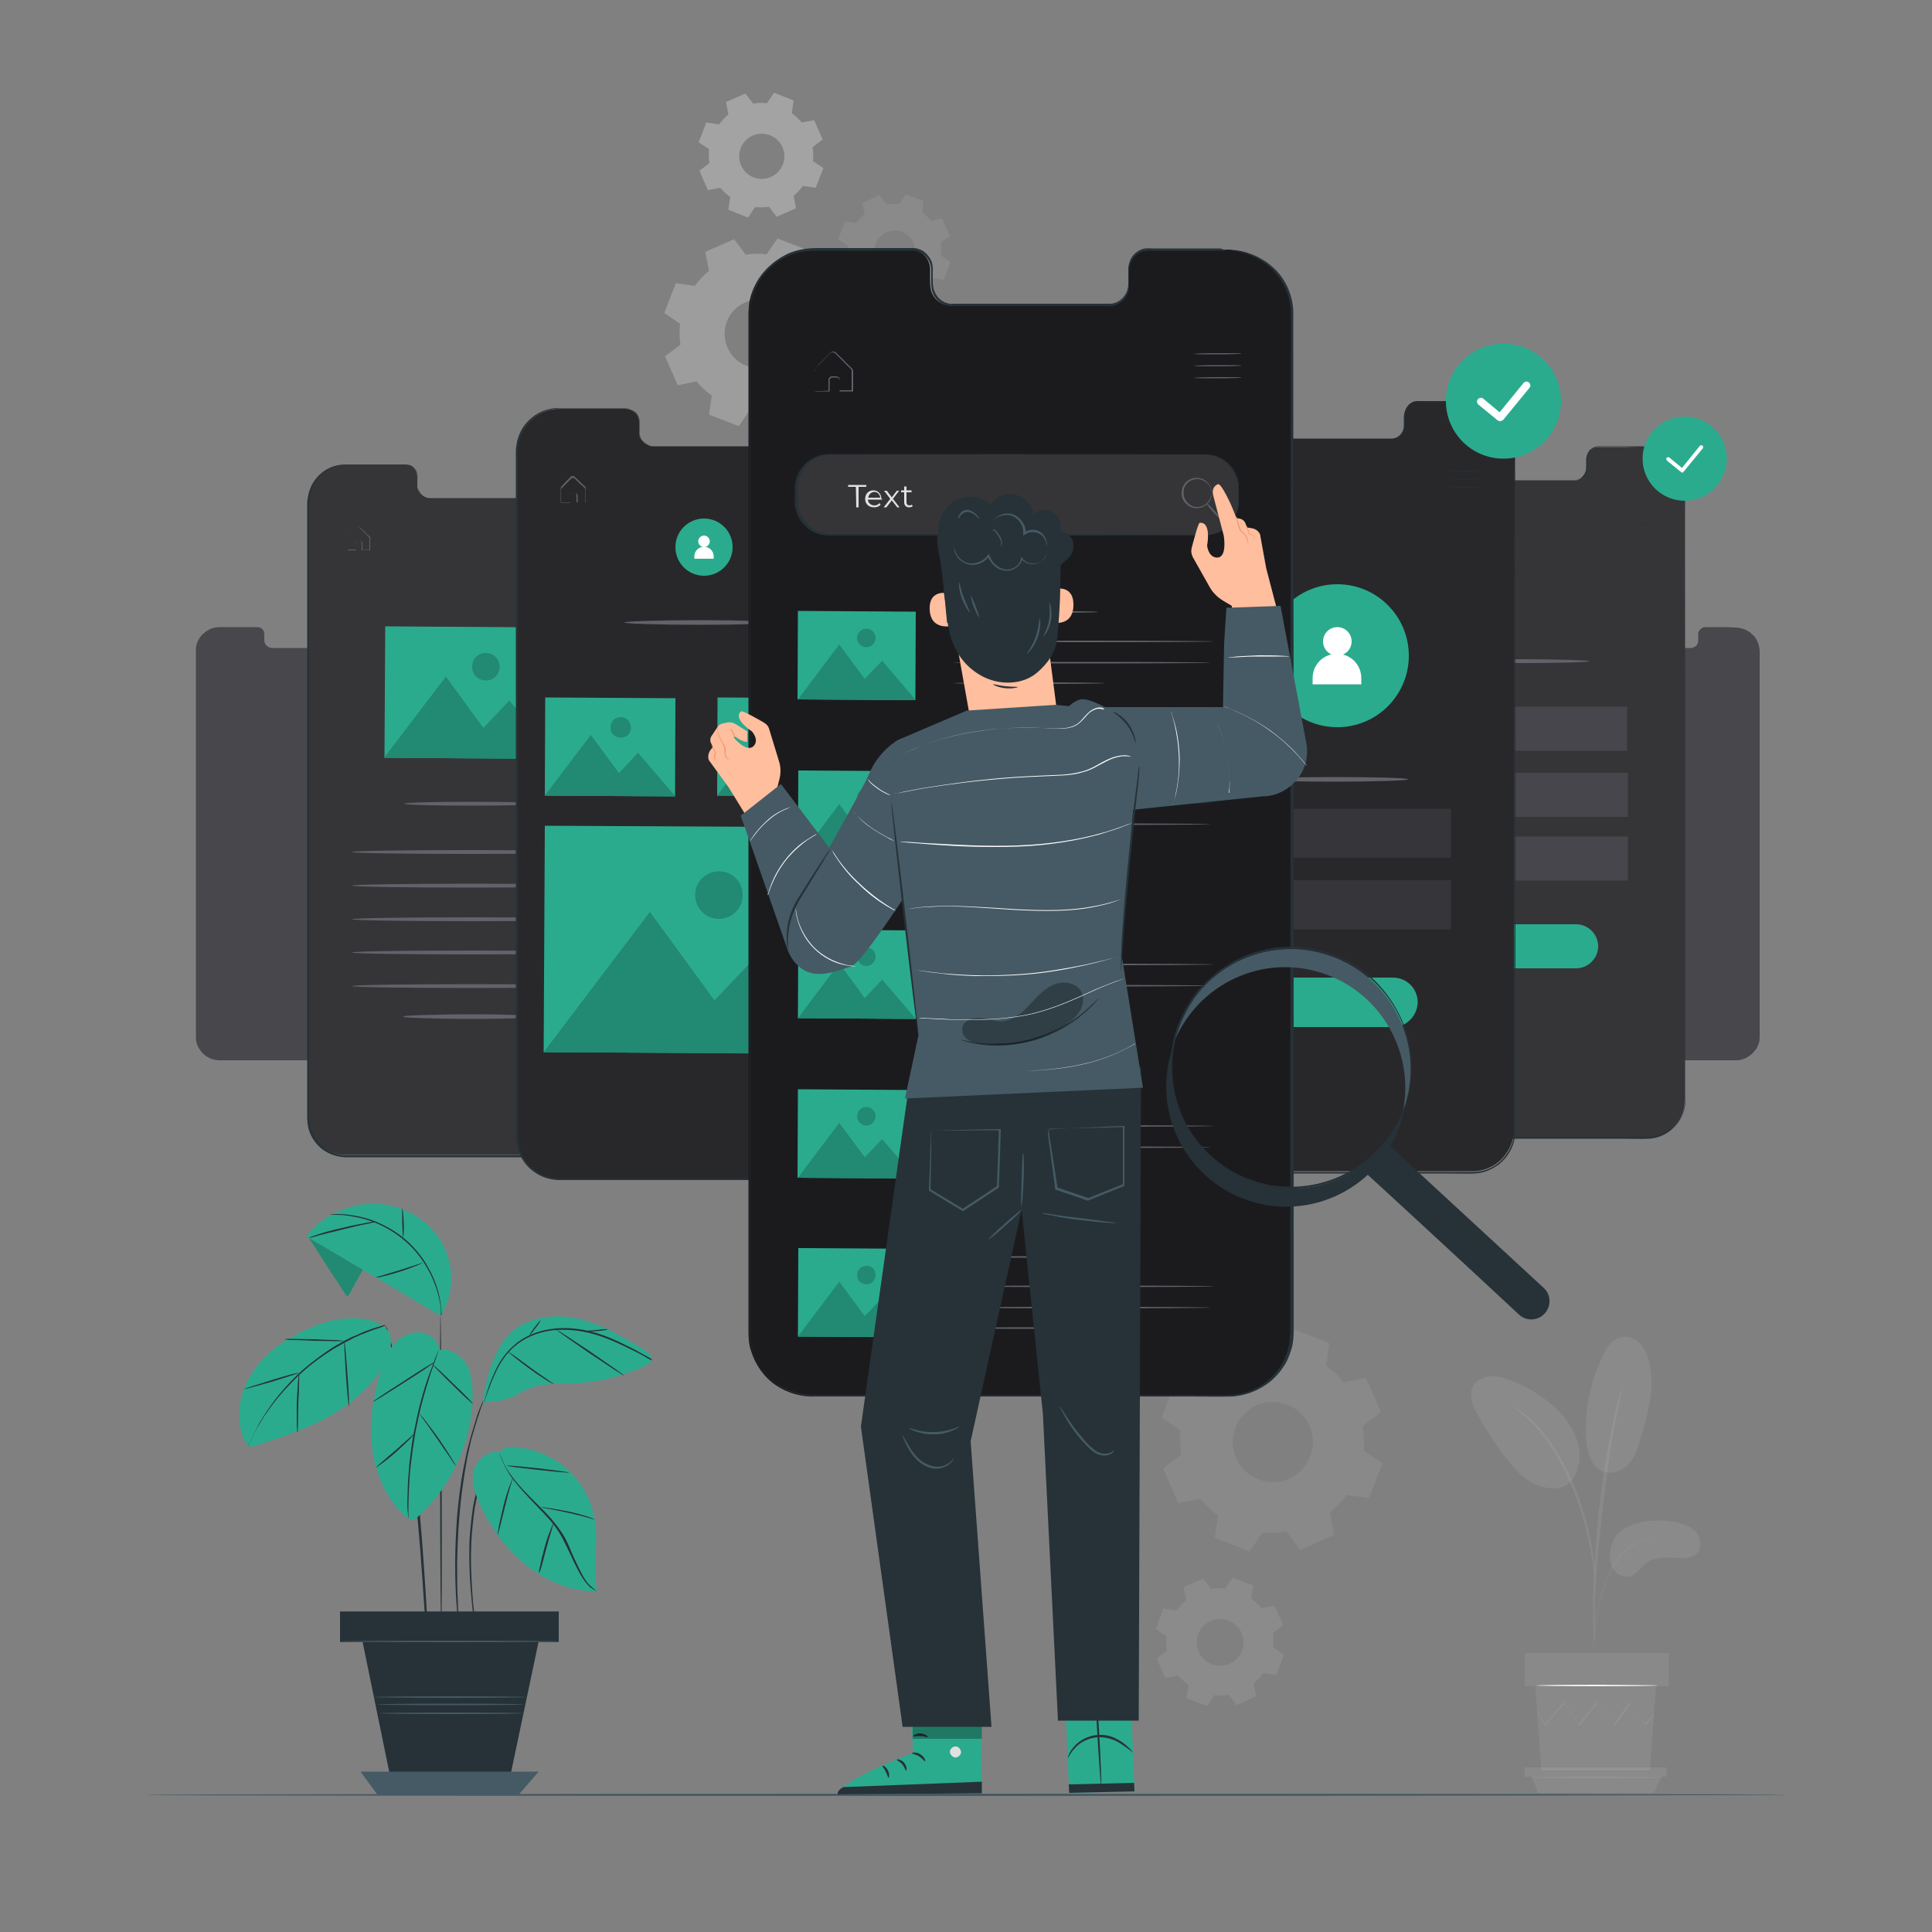 <?xml version="1.0" encoding="utf-8"?>
<!-- Generator: Adobe Illustrator 23.0.1, SVG Export Plug-In . SVG Version: 6.00 Build 0)  -->
<svg version="1.1" id="Layer_1" xmlns="http://www.w3.org/2000/svg" xmlns:xlink="http://www.w3.org/1999/xlink" x="0px" y="0px"
	 viewBox="0 0 500 500" style="enable-background:new 0 0 500 500;" xml:space="preserve">
<rect x="0" y="0" width="500" height="500" fill="#808080" stroke="none"/>
<style type="text/css">
	.st0{fill:#47474C;}
	.st1{opacity:0.3;fill-rule:evenodd;clip-rule:evenodd;fill:#E0E0E0;enable-background:new    ;}
	.st2{opacity:0.3;}
	.st3{fill-rule:evenodd;clip-rule:evenodd;fill:#F5F5F5;}
	.st4{opacity:0.1;fill-rule:evenodd;clip-rule:evenodd;fill:#E0E0E0;enable-background:new    ;}
	.st5{opacity:0.1;}
	.st6{opacity:0.1;fill-rule:evenodd;clip-rule:evenodd;fill:#EBEBEB;enable-background:new    ;}
	.st7{fill:#EBEBEB;}
	.st8{opacity:0.1;fill:#E0E0E0;enable-background:new    ;}
	.st9{fill:#E0E0E0;}
	.st10{opacity:0.1;fill:#F5F5F5;enable-background:new    ;}
	.st11{fill:#F5F5F5;}
	.st12{fill:#455A64;}
	.st13{fill:#263238;}
	.st14{fill:#2BAB8E;}
	.st15{opacity:0.2;enable-background:new    ;}
	.st16{fill:#353538;}
	.st17{fill:#62626B;}
	.st18{fill:#28282B;}
	.st19{fill:#FFFFFF;}
	.st20{fill:#E8505B;}
	.st21{fill:#46464C;}
	.st22{fill:#36363A;}
	.st23{fill:#1B1B1E;}
	.st24{fill:#FFBE9D;}
	.st25{fill:#EB996E;}
	.st26{opacity:0.3;enable-background:new    ;}
	.st27{fill:#FAFAFA;}
</style>
<g id="Background_Complete">
	<path class="st0" d="M94.2,162.3h-4c-0.4,0-0.8,0-1.2,0.1c-0.4,0.2-0.7,0.5-1,0.9c-0.1,0.2-0.2,0.4-0.2,0.6v2.2
		c-0.1,0.5-0.4,1-0.9,1.3c-0.2,0.1-0.5,0.2-0.8,0.3H70.5c-0.2,0-0.4,0-0.6-0.1c-0.4-0.1-0.7-0.3-1-0.6s-0.4-0.7-0.5-1.1v-1.2
		c0-0.4,0-0.8-0.1-1.2s-0.4-0.7-0.7-0.9c-0.3-0.2-0.7-0.3-1.2-0.3h-9.3c-0.9,0-1.9,0.1-2.7,0.5c-0.9,0.4-1.6,1-2.3,1.7
		c-0.6,0.7-1.1,1.6-1.3,2.6c-0.1,0.2-0.1,0.5-0.1,0.7V268c0,0.7,0,1.3,0.2,2c0.4,1.3,1.3,2.5,2.4,3.3c1.2,0.8,2.6,1.2,4,1.1h40.6
		c1.3-0.1,2.5-0.6,3.5-1.4c0.5-0.4,0.9-0.9,1.3-1.4s0.6-1.1,0.8-1.7c0.2-0.6,0.2-1.2,0.2-1.9v-99.3c0-0.9-0.2-1.8-0.5-2.5
		s-0.7-1.4-1.2-1.8c-0.5-0.5-0.9-0.9-1.4-1.1c-0.9-0.6-1.8-0.7-2.3-0.8c-0.3-0.1-0.5,0-0.6-0.1h-1C96.2,162.3,95.3,162.3,94.2,162.3
		L94.2,162.3z M445.9,162.3h-4c-0.4,0-0.8,0-1.2,0.1c-0.4,0.2-0.7,0.5-1,0.9c-0.1,0.2-0.2,0.4-0.2,0.6v2.2c-0.1,0.5-0.4,1-0.9,1.3
		c-0.2,0.1-0.5,0.2-0.8,0.3h-15.6c-0.2,0-0.4,0-0.6-0.1c-0.4-0.1-0.7-0.3-1-0.6s-0.4-0.7-0.5-1.1v-1.2c0-0.4,0-0.8-0.1-1.2
		s-0.4-0.7-0.7-0.9c-0.3-0.2-0.7-0.3-1.2-0.3h-9.3c-0.9,0-1.9,0.1-2.7,0.5c-0.9,0.4-1.6,1-2.3,1.7c-0.6,0.7-1.1,1.6-1.3,2.6
		c-0.1,0.2-0.1,0.5-0.1,0.7V268c0,0.7,0,1.3,0.2,2c0.4,1.3,1.3,2.5,2.4,3.3c1.2,0.8,2.6,1.2,4,1.1h40.6c1.3-0.1,2.5-0.6,3.5-1.4
		c0.5-0.4,0.9-0.9,1.3-1.4s0.6-1.1,0.8-1.7c0.2-0.6,0.2-1.2,0.2-1.9v-99.3c0-0.9-0.2-1.8-0.5-2.5s-0.7-1.4-1.2-1.8
		c-0.5-0.5-0.9-0.9-1.4-1.1c-0.9-0.6-1.8-0.7-2.3-0.8c-0.3-0.1-0.5,0-0.6-0.1h-1C447.8,162.3,447,162.3,445.9,162.3L445.9,162.3z"/>
	<path class="st1" d="M216.3,82.8c0.3,1.8,0.3,3.6,0.1,5.4l4.1,2.8l-3,7.7l-4.9-0.7c-1,1.4-2.3,2.8-3.7,3.9l1,4.9l-7.5,3.3l-3-4
		c-1.8,0.3-3.6,0.3-5.4,0.1l-2.8,4.1l-7.7-3l0.7-4.9c-1.4-1-2.8-2.3-3.9-3.7l-4.9,1l-3.3-7.5l4-3c-0.3-1.8-0.3-3.6-0.1-5.4l-4.1-2.8
		l3-7.7l4.9,0.7c1-1.4,2.3-2.8,3.7-3.9l-1-4.9l7.5-3.3l3,4c1.8-0.3,3.6-0.3,5.4-0.1l2.8-4.1l7.7,3l-0.7,4.9c1.4,1,2.8,2.3,3.9,3.7
		l4.9-1l3.3,7.5C220.3,79.8,216.3,82.8,216.3,82.8z M204.5,82.8c-2-4.5-7.2-6.5-11.7-4.5s-6.5,7.2-4.5,11.7s7.2,6.5,11.7,4.5
		C204.4,92.5,206.5,87.2,204.5,82.8z"/>
	<g class="st2">
		<path class="st3" d="M210.3,38.1c0.2,1.2,0.2,2.4,0.1,3.6l2.7,1.8l-2,5.1l-3.3-0.5c-0.7,1-1.5,1.8-2.4,2.6l0.6,3.2l-5,2.2l-2-2.6
			c-1.2,0.2-2.4,0.2-3.6,0.1l-1.8,2.7l-5.1-2L189,51c-1-0.7-1.8-1.5-2.6-2.4l-3.2,0.6l-2.2-5l2.6-2c-0.2-1.2-0.2-2.4-0.1-3.6
			l-2.7-1.8l2-5.1l3.3,0.5c0.7-1,1.5-1.8,2.4-2.6l-0.6-3.2l5-2.2l2,2.6c1.2-0.2,2.4-0.2,3.6-0.1l1.8-2.7l5.1,2l-0.5,3.3
			c1,0.7,1.8,1.5,2.6,2.4l3.2-0.6l2.2,5C212.9,36.1,210.3,38.1,210.3,38.1z M202.5,38.1c-1.3-3-4.8-4.3-7.7-3c-3,1.3-4.3,4.8-3,7.7
			c1.3,3,4.8,4.3,7.7,3C202.5,44.5,203.8,41,202.5,38.1z"/>
	</g>
	<path class="st4" d="M352.7,369.1c0.3,2.1,0.4,4.2,0.2,6.3l4.9,3.3l-3.5,9l-5.8-0.8c-1.2,1.7-2.7,3.2-4.3,4.6l1.1,5.7l-8.8,3.9
		l-3.5-4.7c-2.1,0.3-4.2,0.4-6.3,0.2l-3.3,4.9l-9-3.5l0.8-5.8c-1.7-1.2-3.2-2.7-4.6-4.3l-5.7,1.1l-3.9-9l4.7-3.5
		c-0.3-2.1-0.4-4.2-0.2-6.3l-4.9-3.3l3.5-9l5.8,0.8c1.2-1.7,2.7-3.2,4.3-4.6l-1.1-5.7l8.8-3.9l3.5,4.7c2.1-0.3,4.2-0.4,6.3-0.2
		l3.3-4.9l9,3.5l-0.8,5.8c1.7,1.2,3.2,2.7,4.6,4.3l5.7-1.1l3.9,8.8L352.7,369.1z M338.9,369c-2.3-5.2-8.5-7.6-13.7-5.3
		c-5.2,2.3-7.6,8.5-5.3,13.7c2.3,5.2,8.5,7.6,13.7,5.3C338.8,380.4,341.2,374.2,338.9,369z"/>
	<g class="st5">
		<path class="st3" d="M329.4,422.6c0.2,1.2,0.2,2.5,0.1,3.7l2.8,1.9l-2,5.3l-3.4-0.5c-0.7,1-1.6,1.9-2.5,2.7l0.7,3.3l-5.1,2.3
			l-2-2.7c-1.2,0.2-2.5,0.2-3.7,0.1l-1.9,2.8l-5.3-2l0.5-3.4c-1-0.7-1.9-1.6-2.7-2.5l-3.3,0.7l-2.3-5.1l2.7-2
			c-0.2-1.2-0.2-2.5-0.1-3.7l-2.8-1.9l2-5.3l3.4,0.5c0.7-1,1.6-1.9,2.5-2.7l-0.7-3.3l5.1-2.3l2,2.7c1.2-0.2,2.5-0.2,3.7-0.1l1.9-2.8
			l5.3,2l-0.5,3.4c1,0.7,1.9,1.6,2.7,2.5l3.3-0.7l2.3,5.1L329.4,422.6z M321.3,422.6c-1.4-3.1-4.9-4.4-8-3.1c-3.1,1.4-4.4,4.9-3.1,8
			c1.4,3.1,4.9,4.4,8,3.1C321.3,429.2,322.7,425.6,321.3,422.6z"/>
	</g>
	<path class="st6" d="M243.4,62.9c0.2,1.1,0.2,2.2,0.1,3.2l2.5,1.7l-1.8,4.6l-2.9-0.4c-0.6,0.9-1.4,1.6-2.2,2.3l0.6,2.9l-4.5,2
		l-1.8-2.4c-1.1,0.2-2.2,0.2-3.2,0.1l-1.7,2.5l-4.6-1.8l0.4-2.9c-0.9-0.6-1.6-1.4-2.3-2.2l-2.9,0.6l-2-4.5l2.4-1.8
		c-0.2-1.1-0.2-2.2-0.1-3.2l-2.5-1.7l1.8-4.6l2.9,0.4c0.6-0.9,1.4-1.6,2.2-2.3l-0.6-2.9l4.5-2l1.8,2.4c1.1-0.2,2.2-0.2,3.2-0.1
		l1.7-2.5L239,52l-0.4,2.9c0.9,0.6,1.6,1.4,2.3,2.2l2.9-0.6l2,4.5L243.4,62.9L243.4,62.9z M236.4,62.8c-1.2-2.7-4.3-3.9-7-2.7
		s-3.9,4.3-2.7,7s4.3,3.9,7,2.7C236.4,68.6,237.6,65.5,236.4,62.8z"/>
	<g class="st5">
		<path class="st7" d="M420.9,395.3c3.7-1.9,8-2.1,12-1.5c2.2,0.4,4.4,1,5.9,2.6s1.8,4.5,0.1,5.9c-1,0.8-2.4,1-3.7,0.9
			c-3.2,0-6.7-0.6-9.2,1.3c-1.4,1.1-2.4,2.9-4.1,3.4s-3.6-0.5-4.5-2s-0.9-3.4-0.5-5.2C416.8,400.9,417.2,397.2,420.9,395.3
			L420.9,395.3z"/>
	</g>
	<g class="st5">
		<path class="st7" d="M412.5,379.1c2.2,3.2,6.6,2.1,8.6,0.2s2.9-4.8,3.6-7.5c1.8-6.1,3.6-12.6,2.2-18.9c-0.4-1.9-1.1-3.7-2.4-5.1
			s-3.3-2.2-5.2-1.7c-2.2,0.6-3.5,2.7-4.5,4.8c-2.9,6-4.4,12.6-4.4,19.3C410.4,373.3,410.8,376.6,412.5,379.1"/>
	</g>
	<g class="st5">
		<path class="st7" d="M406.4,383.7c2.4-2.9,2.9-7.1,1.8-10.7s-3.5-6.7-6.3-9.2c-3.3-2.9-7.2-5.2-11.3-6.7c-1.6-0.6-3.4-1-5.1-0.9
			c-1.7,0.2-3.5,1-4.3,2.6c-1.2,2.3,0,5,1.2,7.3c2.2,4,4.7,7.8,7.4,11.3c2.2,2.9,4.8,5.7,8.2,7c3.4,1.3,6.9,1.1,8.7-1.2"/>
	</g>
	<g class="st2">
		<path class="st8" d="M412.4,427.3c0,0,0.1-0.5,0.2-1.4c0.1-1.1,0.2-2.4,0.4-4c0.2-1.7,0.4-3.6,0.9-5.8c0.5-2.2,1.2-4.5,2.1-6.8
			c1-2.4,2.1-4.5,3.5-6.2s2.9-3,4.4-3.7s2.8-1,3.7-1.2c0.9-0.1,1.4-0.2,1.4-0.2h-1.5c-0.9,0.1-2.3,0.3-3.9,1s-3.2,2-4.7,3.7
			c-1.4,1.7-2.6,3.9-3.6,6.3c-0.9,2.4-1.7,4.8-2.1,7s-0.6,4.2-0.8,5.9c-0.1,1.7-0.2,3-0.2,4C412.3,426.7,412.3,427.3,412.4,427.3
			L412.4,427.3z"/>
	</g>
	<path class="st8" d="M412.7,424.2v-2.6c0-1.7,0-4.1,0.1-7.1c0.1-6,0.7-12.4,1.7-21.4c0.9-8.5,2.2-18.4,3.5-24.9
		c0.3-1.5,0.6-2.8,0.8-3.9c0.3-1.2,0.5-2.2,0.7-3s0.3-1.4,0.4-1.9c0.1-0.4,0.1-0.7,0.1-0.7s-0.1,0.2-0.2,0.6
		c-0.1,0.5-0.3,1.1-0.6,1.8c-0.2,0.8-0.5,1.8-0.8,2.9s-0.6,2.5-0.9,3.9c-1.3,5.8-2.7,14-3.7,23.1s-1.4,17.3-1.5,23.3
		c0,3,0,5.4,0.1,7.1c0,0.8,0.1,1.4,0.1,1.9C412.6,424,412.6,424.2,412.7,424.2L412.7,424.2z"/>
	<path class="st8" d="M412.7,408.3v-2c-0.1-1.3-0.3-3.2-0.6-5.4c-0.4-2.3-0.9-5-1.8-7.9c-0.4-1.3-1.2-4.6-3.3-9.4
		c-2.8-6.5-6.5-11.9-9.7-15.2c-0.8-0.9-1.6-1.5-2.3-2.1c-0.4-0.3-0.7-0.6-1-0.8l-0.9-0.6c-1.1-0.7-1.7-1.1-1.7-1.1
		c-0.1,0.1,2.4,1.6,5.5,4.9s6.8,8.6,9.5,15.1c1.5,3.5,2.6,6.6,3.3,9.3c0.9,2.9,1.4,5.6,1.9,7.9c0.4,2.3,0.7,4.1,0.8,5.4
		C412.6,407.6,412.7,408.3,412.7,408.3L412.7,408.3z"/>
	<g class="st5">
		<path class="st9" d="M397.3,436.4l1.6,21.8H427l1.6-21.8H397.3z"/>
	</g>
	<g class="st5">
		<path class="st9" d="M394.6,427.8h37.3v8.6h-37.3V427.8z"/>
	</g>
	<g class="st5">
		<path class="st7" d="M394.6,457.4v2.4h36.7v-2.4H394.6z"/>
	</g>
	<g class="st5">
		<path class="st9" d="M398.1,464l-1.8-4.2H430l-2,4.2H398.1z"/>
	</g>
	<path class="st10" d="M428.1,443.5c0,0,0,0.1-0.1,0.2s-0.2,0.3-0.4,0.6c-0.4,0.5-0.9,1.2-1.6,2.1l-0.1,0.1l-0.1-0.1
		c-1-1.4-2.4-3.3-4-5.6h0.2c-1.2,1.7-2.5,3.6-4,5.6l-0.1,0.2l-0.1-0.2c-1.5-1.7-3-3.6-4.7-5.6h0.3l-0.3,0.3
		c-1.5,1.8-2.9,3.6-4.2,5.3l-0.1,0.2l-0.1-0.2c-1.4-2-2.8-3.9-4-5.6h0.2c-2,2.2-3.6,4.1-4.9,5.6l-0.1,0.1l-0.1-0.1
		c-0.6-1.1-1.2-1.9-1.5-2.6c-0.2-0.3-0.3-0.5-0.4-0.7l-0.1-0.2l0.2,0.2c0.1,0.2,0.3,0.4,0.4,0.7c0.4,0.6,0.9,1.5,1.6,2.5h-0.2
		c1.2-1.5,2.9-3.4,4.8-5.6l0.1-0.1l0.1,0.2c1.2,1.7,2.6,3.6,4,5.6h-0.3c1.3-1.7,2.7-3.4,4.2-5.3l0.3-0.3l0.1-0.2l0.1,0.2
		c1.6,2,3.2,3.9,4.7,5.6h-0.3c1.4-2,2.8-3.9,4-5.6l0.1-0.2l0.1,0.2c1.6,2.3,2.9,4.2,3.9,5.6h-0.1c0.7-0.9,1.3-1.5,1.7-2
		c0.2-0.2,0.3-0.4,0.5-0.5C428,443.6,428.1,443.5,428.1,443.5L428.1,443.5z"/>
	<path class="st11" d="M429,436.2c0,0.1-7,0.2-15.7,0.2s-15.7-0.1-15.7-0.2s7-0.2,15.7-0.2C421.9,436.1,429,436.1,429,436.2z"/>
	<path class="st10" d="M430.4,460c0,0.1-7.6,0.2-17.1,0.2c-9.4,0-17.1-0.1-17.1-0.2s7.6-0.2,17.1-0.2
		C422.7,459.9,430.4,459.9,430.4,460z"/>
</g>
<path id="Floor" class="st12" d="M462.5,464.5c0,0.1-95.1,0.3-212.5,0.3s-212.5-0.1-212.5-0.3c0-0.1,95.1-0.3,212.5-0.3
	S462.5,464.3,462.5,464.5z"/>
<g id="Plant">
	<path class="st13" d="M88.1,417.1h56.4v7.8H88.1V417.1z"/>
	<path class="st13" d="M144.6,424.9H88V417h56.6V424.9z M88.2,424.7h56.2v-7.6H88.2C88.2,417.1,88.2,424.7,88.2,424.7z"/>
	<path class="st13" d="M93.3,422.3l8.2,40h30l7.9-37.5L93.3,422.3z"/>
	<path class="st12" d="M93.3,458.5l4.4,6h36.5l5.2-6H93.3z"/>
	<path class="st13" d="M114.2,423.4c-0.1,0-0.3-18.6-0.3-41.5c-0.1-22.9,0-41.5,0.1-41.5s0.3,18.6,0.3,41.5
		C114.4,404.9,114.3,423.4,114.2,423.4z M126.8,377c0,0,0,0.2-0.2,0.4c-0.1,0.3-0.3,0.7-0.5,1.2c-0.1,0.3-0.2,0.6-0.4,0.9
		c-0.1,0.3-0.2,0.7-0.4,1.1c-0.1,0.4-0.3,0.8-0.4,1.2c-0.2,0.4-0.3,0.9-0.4,1.4c-0.6,1.9-1.1,4.3-1.6,6.9c-0.4,2.6-0.7,5.6-0.9,8.6
		c-0.3,6.2,0.1,11.8,0.4,15.8c0.2,2,0.4,3.6,0.5,4.8c0.1,0.5,0.1,1,0.1,1.3v0.5c0,0,0-0.2-0.1-0.4c-0.1-0.3-0.1-0.8-0.2-1.3
		c-0.2-1.1-0.4-2.7-0.6-4.8c-0.4-4-0.8-9.6-0.6-15.8c0.2-3.1,0.5-6,0.9-8.7c0.5-2.6,1-5,1.7-6.9c0.2-0.5,0.3-0.9,0.4-1.4
		c0.2-0.4,0.3-0.8,0.5-1.2c0.1-0.4,0.3-0.7,0.4-1s0.3-0.6,0.4-0.9c0.2-0.5,0.4-0.9,0.6-1.2C126.7,377.1,126.8,377,126.8,377z"/>
	<path class="st13" d="M125.3,362c0,0,0,0.2-0.2,0.6c-0.1,0.4-0.3,1-0.6,1.7c-0.1,0.4-0.3,0.8-0.4,1.2c-0.1,0.5-0.3,1-0.5,1.5
		c-0.3,1.1-0.7,2.3-1.1,3.7l-0.6,2.1c-0.2,0.8-0.3,1.5-0.5,2.3c-0.4,1.6-0.7,3.4-1,5.2c-0.6,3.7-1.2,7.8-1.5,12.1
		c-0.4,4.3-0.5,8.4-0.6,12.2c0,3.7,0,7.1,0.2,9.9c0,1.4,0.1,2.7,0.2,3.8c0.1,1.1,0.1,2.1,0.2,2.9s0.1,1.4,0.1,1.8v0.6
		c0,0,0-0.2-0.1-0.6c-0.1-0.5-0.1-1.1-0.2-1.8c-0.1-0.8-0.2-1.8-0.3-2.9c-0.1-1.1-0.2-2.4-0.3-3.8c-0.2-2.8-0.3-6.2-0.3-10
		c0-3.7,0.2-7.9,0.5-12.2c0.4-4.3,0.9-8.4,1.6-12.1c0.4-1.8,0.7-3.6,1.1-5.2c0.2-0.8,0.4-1.6,0.6-2.3c0.2-0.7,0.4-1.5,0.6-2.1
		c0.4-1.4,0.8-2.6,1.1-3.7c0.2-0.5,0.3-1,0.5-1.5c0.2-0.4,0.3-0.9,0.5-1.2c0.3-0.7,0.5-1.3,0.7-1.7C125.2,362.2,125.3,362,125.3,362
		L125.3,362z M110.6,426.7v-0.2c0-0.2,0-0.4-0.1-0.6c0-0.6-0.1-1.4-0.2-2.5c-0.1-2.2-0.3-5.2-0.6-9c-0.5-7.6-1.2-18.2-2.5-29.8
		c-0.7-5.8-1.4-11.3-2.2-16.3c-0.4-2.5-0.8-4.9-1.2-7.1c-0.4-2.2-0.8-4.3-1.2-6.1c-0.4-1.9-0.8-3.6-1.1-5c-0.3-1.5-0.6-2.8-0.9-3.8
		c-0.2-1-0.4-1.8-0.6-2.4c-0.1-0.3-0.1-0.5-0.1-0.6v-0.2c0,0,0,0.1,0.1,0.2c0,0.2,0.1,0.4,0.2,0.6c0.2,0.6,0.4,1.4,0.7,2.4
		c0.3,1,0.6,2.3,1,3.8s0.8,3.2,1.2,5c0.4,1.9,0.9,3.9,1.3,6.1s0.8,4.6,1.3,7.1c0.8,5,1.6,10.5,2.2,16.3c1.3,11.6,1.9,22.2,2.4,29.8
		c0.2,3.8,0.4,6.9,0.4,9.1c0,1,0.1,1.9,0.1,2.5v0.6C110.6,426.6,110.6,426.7,110.6,426.7L110.6,426.7z"/>
	<path class="st14" d="M113.7,349.4c-0.2-2.6-2.9-4.6-5.5-4.6s-5.1,1.6-6.7,3.6c-1.6,2.1-2.5,4.6-3.2,7.2c-1.8,6.2-2.8,12.7-2,19.1
		s3.4,12.7,8,17.2c0.7,0.7,1.7,1.5,2.7,1.3c0.6-0.1,1-0.5,1.4-0.9c9-8.2,14.2-20.4,13.9-32.5c-0.1-2.4-0.4-5-1.7-7
		C119.2,350.8,116,348.6,113.7,349.4 M94,328.4c-1.2,2.2-2.5,4.5-3.7,6.7c-0.1,0.2-0.2,0.3-0.4,0.3s-0.3-0.2-0.4-0.3
		c-3.3-5-6.6-10.1-9.8-15.1l2.3-1.3L94,328.4L94,328.4z"/>
	<path class="st15" d="M94,328.4c-1.2,2.2-2.5,4.5-3.7,6.7c-0.1,0.2-0.2,0.3-0.4,0.3s-0.3-0.2-0.4-0.3c-3.3-5-6.6-10.1-9.8-15.1
		l2.3-1.3L94,328.4L94,328.4z"/>
	<path class="st14" d="M114,340.5c-11.2-6.6-22.4-13.2-33.5-19.8c-0.3-0.2-0.7-0.4-0.8-0.8c-0.1-0.5,0.2-1,0.6-1.3
		c4.6-4.8,11.3-7.5,17.9-7s13,4.3,16.2,10.1C117.6,327.4,117.7,335,114,340.5"/>
	<path class="st13" d="M85.3,314.4c0,0,0.2,0,0.4-0.1c0.3,0,0.7-0.1,1.3-0.1c1.1,0,2.7,0,4.7,0.4c1.9,0.3,4.2,0.9,6.6,2
		s4.9,2.6,7.1,4.6s4,4.3,5.3,6.6c1.3,2.3,2.2,4.5,2.7,6.4s0.7,3.5,0.8,4.6c0.1,0.5,0,0.7,0.1,1c0,0.3-0.2,0.7-0.3,0.7
		c0,0,0.2-0.6,0.1-1.7s-0.4-2.7-0.9-4.5c-1.1-3.7-3.5-8.8-8-12.8c-4.4-4-9.7-6-13.5-6.6c-1.9-0.4-3.5-0.5-4.6-0.5
		C87.1,314.4,85.3,314.4,85.3,314.4z"/>
	<path class="st13" d="M109.4,326.8c0,0.1-0.6,0.3-1.7,0.8c-1.1,0.4-2.6,1-4.2,1.5c-1.7,0.5-3.2,1-4.3,1.2c-1.1,0.3-1.8,0.4-1.8,0.3
		s0.7-0.3,1.8-0.6c1.2-0.4,2.7-0.8,4.3-1.3c1.6-0.5,3-1,4.3-1.4C108.7,327,109.4,326.8,109.4,326.8z M104.1,312.7
		c0.1,0,0.3,1.7,0.4,3.7c0.1,2.1-0.1,3.8-0.2,3.8s-0.1-1.7-0.2-3.7C104.1,314.3,104,312.7,104.1,312.7z M80.1,320.3
		c0-0.1,0.9-0.4,2.4-0.9s3.6-1.1,6-1.6c2.4-0.6,4.5-1,6.1-1.3s2.6-0.4,2.6-0.3s-1,0.3-2.5,0.6c-1.6,0.3-3.7,0.8-6.1,1.4
		s-4.5,1.1-6,1.5C81.1,320.2,80.1,320.4,80.1,320.3L80.1,320.3z"/>
	<path class="st14" d="M99.8,343.7c-2.9-2.2-5.9-2.6-9.6-2.5c-3.6,0.1-7.1,1.2-10.5,2.7c-5.7,2.5-11,6.1-14.4,11.3
		c-3.4,5.2-4.6,12-2,17.6c0.3,0.6,0.6,1.1,1.1,1.4c0.6,0.3,1.3,0.1,1.9-0.1c6.4-2.1,12.9-4.2,18.8-7.5s11.3-7.9,14.5-13.8
		c0.8-1.4,1.4-3,1.5-4.6C101.4,346.6,101,344.9,99.8,343.7"/>
	<path class="st13" d="M99.9,343c0,0-0.2,0.1-0.5,0.2s-0.8,0.3-1.3,0.5c-0.3,0.1-0.6,0.2-1,0.3c-0.4,0.1-0.7,0.3-1.1,0.4
		c-0.8,0.3-1.8,0.7-2.8,1.1c-0.5,0.2-1,0.5-1.6,0.7c-0.5,0.3-1.1,0.6-1.7,0.9c-1.2,0.6-2.3,1.3-3.6,2c-2.5,1.6-5.1,3.4-7.6,5.6
		s-4.7,4.6-6.6,6.8c-0.9,1.2-1.8,2.2-2.5,3.3c-0.4,0.5-0.7,1-1.1,1.5l-0.9,1.5c-0.6,0.9-1.1,1.8-1.5,2.6c-0.2,0.4-0.4,0.7-0.6,1.1
		c-0.2,0.3-0.3,0.6-0.4,0.9c-0.3,0.5-0.5,0.9-0.6,1.3c-0.1,0.3-0.2,0.4-0.2,0.4s0-0.2,0.2-0.5c0.1-0.3,0.3-0.8,0.6-1.3
		c0.1-0.3,0.3-0.6,0.4-0.9c0.2-0.3,0.4-0.7,0.6-1.1c0.4-0.8,0.8-1.7,1.4-2.6l0.9-1.5c0.3-0.5,0.7-1,1.1-1.6c0.7-1.1,1.6-2.2,2.5-3.4
		c1.9-2.3,4.1-4.7,6.6-6.9c2.6-2.2,5.2-4.1,7.7-5.7c1.3-0.7,2.5-1.5,3.6-2c0.6-0.3,1.1-0.6,1.7-0.8c0.6-0.2,1.1-0.5,1.6-0.7
		c1-0.5,2-0.8,2.8-1.1c0.4-0.1,0.8-0.3,1.2-0.4c0.4-0.1,0.7-0.2,1-0.3c0.6-0.2,1-0.3,1.4-0.4C99.7,343.1,99.9,343,99.9,343z
		 M77.3,355.3c0,0.1-3.1,1.1-7,2.3c-3.9,1.1-7.1,2-7.1,1.9s3.1-1.1,7-2.3C74.1,356,77.3,355.1,77.3,355.3z"/>
	<path class="st13" d="M77,370.7c-0.1,0-0.1-0.8-0.2-2.2v-5.3c0.1-2.1,0.2-3.9,0.3-5.3c0.1-1.3,0.2-2.2,0.3-2.2c0.1,0,0,0.8,0,2.2
		c0,1.5-0.1,3.3-0.2,5.3c0,2-0.1,3.8-0.1,5.3C77.1,369.9,77.1,370.7,77,370.7L77,370.7z M90.3,364c-0.1,0-0.5-3.8-0.8-8.5
		S89,347,89.1,347s0.5,3.8,0.8,8.5C90.3,360.2,90.4,364,90.3,364z M73.8,346.6c0-0.1,0.9-0.1,2.2-0.1s3.3,0.1,5.4,0.1
		c2.1,0.1,4,0.2,5.4,0.2c1.4,0.1,2.2,0.2,2.2,0.2c0,0.1-0.9,0.1-2.2,0.1c-1.4,0-3.3-0.1-5.4-0.1c-2.1-0.1-4-0.2-5.4-0.2
		C74.7,346.8,73.8,346.7,73.8,346.6z M105.6,392.8v-0.4c0-0.3,0-0.8-0.1-1.3c-0.1-1.1-0.1-2.7,0-4.8c0-2,0.2-4.4,0.4-7
		c0.3-2.6,0.6-5.5,1.2-8.6c0.6-3,1.2-5.9,1.9-8.4c0.7-2.6,1.4-4.8,2.1-6.7c0.7-1.9,1.3-3.4,1.7-4.5c0.2-0.5,0.4-0.9,0.5-1.2
		c0.1-0.3,0.2-0.4,0.2-0.4s0,0.2-0.1,0.4c-0.1,0.3-0.3,0.7-0.4,1.2c-0.4,1-0.9,2.6-1.6,4.5c-0.6,1.9-1.3,4.2-2,6.7
		c-0.7,2.6-1.3,5.4-1.9,8.4c-0.5,3-0.9,5.9-1.2,8.5c-0.3,2.6-0.4,5-0.5,7s-0.1,3.6-0.1,4.7v1.3C105.7,392.7,105.7,392.8,105.6,392.8
		L105.6,392.8z"/>
	<path class="st13" d="M107.4,370.9c0,0-0.5,0.6-1.3,1.5c-0.9,0.9-2.1,2-3.5,3.3c-1.4,1.2-2.7,2.3-3.7,3s-1.6,1.2-1.6,1.1
		c0,0,0.5-0.6,1.5-1.4c1-0.9,2.3-2,3.6-3.1c1.3-1.2,2.6-2.3,3.6-3.2C106.8,371.3,107.4,370.8,107.4,370.9L107.4,370.9z M118,379.4
		c0,0-0.6-0.7-1.4-2c-0.9-1.3-2.1-3-3.3-4.8c-1.3-1.8-2.4-3.5-3.4-4.8c-0.9-1.2-1.4-2-1.4-2s0.7,0.7,1.6,1.9
		c0.9,1.2,2.2,2.8,3.5,4.7c1.3,1.9,2.4,3.6,3.2,4.9C117.6,378.6,118.1,379.4,118,379.4L118,379.4z M112.5,352.5
		c0.1,0.1-3.5,2.5-7.9,5.3s-8,5.1-8.1,5s3.5-2.5,7.9-5.3C108.8,354.6,112.4,352.4,112.5,352.5z M122.4,363.3
		c-0.1,0.1-2.5-2.1-5.3-4.9c-2.9-2.8-5.1-5.1-5.1-5.2c0.1-0.1,2.5,2.1,5.3,4.9C120.2,360.8,122.5,363.2,122.4,363.3z"/>
	<path class="st14" d="M124.9,363l3-0.3c2.1-0.2,4.2-0.8,6.1-1.9c0.9-0.5,1.9-1,2.8-1.4c3.7-1.5,7.9-1.2,11.9-1.4
		c6.6-0.3,13.1-2,19-4.9c0.3-0.2,0.6-0.4,0.8-0.8c0.6-1.1-0.5-2.1-1.5-2.8c-5.1-3.1-10.3-6.3-16.1-7.9s-12.4-1.3-17.3,2.1
		C128,347.9,125.9,356.1,124.9,363"/>
	<path class="st13" d="M168.8,352.1c0,0-0.2-0.1-0.5-0.2c-0.4-0.2-0.8-0.4-1.4-0.8c-1.2-0.7-3-1.6-5.3-2.7s-5-2.3-8.2-3.2
		c-3.2-0.9-6.9-1.3-10.6-0.9c-3.8,0.5-7.2,2-9.7,4.2s-4,4.8-5,7.1c-1.1,2.3-1.7,4.2-2.2,5.5c-0.2,0.6-0.4,1.1-0.5,1.5
		c-0.1,0.3-0.2,0.5-0.2,0.5s0-0.2,0.1-0.5c0.1-0.4,0.3-0.9,0.5-1.6c0.4-1.3,1-3.3,2.1-5.6c1-2.3,2.5-5,5.1-7.2
		c2.5-2.3,6.1-3.8,9.9-4.3c3.8-0.5,7.6,0,10.8,0.9s6,2.2,8.2,3.3c2.3,1.1,4,2.1,5.3,2.8c0.6,0.3,1,0.6,1.4,0.8
		C168.6,351.9,168.8,352.1,168.8,352.1L168.8,352.1z"/>
	<path class="st13" d="M161.5,356c-0.1,0.1-4-2.5-8.8-5.7c-4.8-3.3-8.7-6-8.6-6.1c0.1-0.1,4,2.5,8.8,5.7
		C157.7,353.2,161.6,355.9,161.5,356z M157.3,344c0,0.1-1.3,0.4-2.9,0.5c-1.6,0.1-2.9,0.1-2.9,0s1.3-0.2,2.9-0.3
		C156,344,157.3,343.9,157.3,344z M139.9,341.7c0.1,0-0.5,1-1.3,2c-0.8,1.1-1.5,1.9-1.6,1.9s0.5-1,1.3-2
		C139.1,342.5,139.8,341.7,139.9,341.7z M143.5,358.3c0,0-0.8-0.3-1.9-1c-1.1-0.7-2.7-1.7-4.3-2.9c-1.7-1.2-3.1-2.3-4.2-3.2
		c-1-0.8-1.7-1.4-1.6-1.4c0,0,0.7,0.4,1.8,1.2c1.2,0.9,2.6,1.9,4.2,3.1c1.6,1.2,3.2,2.2,4.3,3C142.8,357.8,143.5,358.3,143.5,358.3
		L143.5,358.3z"/>
	<path class="st14" d="M129.4,375.9c-2.9-0.8-6.3,2-6.9,5c-0.6,2.9,0.5,5.9,1.8,8.6c2.8,6,6.8,11.5,11.9,15.6
		c5.2,4.1,11.6,6.8,18.3,6.7c-1.2-5.7,0.3-11.6-0.4-17.4c-0.6-5-2.9-9.8-6.5-13.4s-8.4-5.9-13.5-6.4
		C132.2,374.5,130.1,374.2,129.4,375.9"/>
	<path class="st13" d="M154.4,411.8c0,0-0.1-0.1-0.4-0.2c-0.3-0.1-0.6-0.4-1.1-0.7c-0.9-0.7-1.9-2-2.9-3.8c-0.5-0.9-1-1.9-1.5-2.9
		c-0.5-1.1-1-2.2-1.6-3.4c-0.6-1.2-1.2-2.5-1.9-3.7s-1.6-2.4-2.6-3.6c-2-2.3-4.1-4.3-5.9-6.3c-1.8-1.9-3.4-3.8-4.5-5.4
		c-1.1-1.7-1.8-3.2-2.2-4.2c-0.2-0.5-0.3-0.9-0.4-1.2c-0.1-0.3-0.1-0.4-0.1-0.4s0.2,0.6,0.6,1.6c0.4,1,1.1,2.5,2.3,4.1
		c1.1,1.6,2.7,3.4,4.6,5.3c1.8,1.9,4,3.9,6,6.2c1,1.2,1.9,2.4,2.7,3.6s1.4,2.5,1.9,3.7s1,2.4,1.5,3.4c0.5,1.1,1,2.1,1.4,2.9
		c0.9,1.8,1.8,3.1,2.7,3.8C153.9,411.5,154.5,411.8,154.4,411.8z"/>
	<path class="st13" d="M139.5,407.1c-0.1,0,0-0.8,0.3-1.9c0.2-1.2,0.6-2.8,1.1-4.6c0.5-1.8,1-3.4,1.5-4.5c0.4-1.1,0.7-1.8,0.8-1.8
		s-0.2,0.7-0.5,1.9c-0.4,1.2-0.8,2.7-1.3,4.5s-0.9,3.4-1.2,4.6C139.8,406.4,139.6,407.1,139.5,407.1L139.5,407.1z M153.9,393.2
		c0,0.1-0.8-0.1-2-0.5c-1.2-0.3-3-0.8-4.9-1.2c-1.9-0.4-3.7-0.8-4.9-1c-1.3-0.2-2-0.4-2-0.4c0-0.1,0.8,0,2.1,0.2s3,0.5,5,0.9
		c1.9,0.4,3.6,0.9,4.9,1.3C153.2,392.9,153.9,393.2,153.9,393.2L153.9,393.2z M128.8,397.3c-0.1,0,0.1-0.9,0.3-2.3
		c0.3-1.4,0.7-3.3,1.2-5.3c0.5-2.1,1.1-3.9,1.6-5.2c0.5-1.3,0.8-2.1,0.8-2.1c0.1,0-0.2,0.9-0.6,2.2c-0.4,1.3-0.9,3.2-1.4,5.3
		c-0.5,2.1-1,3.9-1.3,5.3C129.1,396.4,128.8,397.3,128.8,397.3z M147.3,381.1c0,0.1-3.6-0.2-8.1-0.7c-4.4-0.5-8-0.9-8-1.1
		c0-0.1,3.6,0.2,8.1,0.7C143.7,380.5,147.3,381,147.3,381.1z"/>
	<path class="st12" d="M144.6,424.8c0,0.1-12.7,0.2-28.3,0.2S88,424.9,88,424.8s12.7-0.2,28.3-0.2
		C132,424.6,144.6,424.7,144.6,424.8z M135.8,441.1c0,0.1-8.5,0.2-19.1,0.2c-10.5,0-19.1-0.1-19.1-0.2s8.5-0.2,19.1-0.2
		S135.8,441,135.8,441.1z M135.5,443.4c0,0.1-8.4,0.2-18.7,0.2c-10.4,0-18.7-0.1-18.7-0.2s8.4-0.2,18.7-0.2S135.5,443.3,135.5,443.4
		z M136.1,439.2c0,0.1-8.8,0.2-19.7,0.2s-19.7-0.1-19.7-0.2s8.8-0.2,19.7-0.2S136.1,439.1,136.1,439.2z"/>
</g>
<g id="Screens">
	<path class="st16" d="M149.2,120.3h-6.5c-0.6,0-1.3-0.1-1.9,0.2c-0.6,0.2-1.2,0.7-1.5,1.4c-0.2,0.3-0.3,0.7-0.4,1
		c-0.1,0.4,0,0.7,0,1.1v1.2c0,0.4,0,0.8-0.1,1.2c-0.2,0.8-0.7,1.6-1.4,2.1c-0.4,0.2-0.8,0.4-1.3,0.4h-24.8c-0.3,0-0.6,0-0.9-0.1
		c-0.6-0.2-1.2-0.5-1.6-1s-0.7-1.1-0.8-1.7v-2c0-0.6,0-1.3-0.2-1.9s-0.6-1.1-1.2-1.5c-0.5-0.4-1.2-0.5-1.9-0.5H89.8
		c-1.5,0-3,0.2-4.3,0.8c-1.4,0.6-2.6,1.5-3.6,2.7s-1.7,2.6-2,4.1c-0.1,0.4-0.1,0.8-0.2,1.2v159.8c0,1.1,0.1,2.1,0.4,3.1
		c0.6,2.1,2,4,3.8,5.3s4.1,1.8,6.3,1.7h64.9c2-0.1,4-0.9,5.6-2.2c0.8-0.6,1.5-1.4,2-2.2c0.6-0.8,1-1.8,1.2-2.7c0.3-1,0.4-2,0.4-3
		v-97.9c0-23.6,0-42.8,0.1-56v-4.7c0-1.5-0.2-2.8-0.7-4s-1.1-2.2-1.9-2.9c-0.7-0.8-1.5-1.4-2.2-1.8c-1.5-0.9-2.8-1.2-3.7-1.3
		c-0.4-0.1-0.8-0.1-1-0.1h-1.7C152.2,120.3,150.9,120.3,149.2,120.3L149.2,120.3z"/>
	<path class="st13" d="M154.6,120.4h0.3c0.2,0,0.6,0,1,0.1c0.9,0.1,2.2,0.4,3.7,1.3c0.8,0.4,1.5,1,2.3,1.8c0.7,0.8,1.4,1.8,1.9,3
		s0.8,2.6,0.7,4v158.6c0,1-0.1,2-0.4,3c-0.3,1-0.7,1.9-1.3,2.8s-1.3,1.6-2.1,2.3c-1.6,1.3-3.6,2.1-5.7,2.2c-2.1,0.1-4.1,0-6.2,0
		H90.3c-2.2,0.1-4.6-0.5-6.5-1.8s-3.3-3.3-3.9-5.4c-0.3-1.1-0.4-2.2-0.4-3.4V130.5c0-0.4,0-0.8,0.1-1.2s0.1-0.8,0.2-1.2
		c0.4-1.6,1.1-3,2.1-4.2s2.3-2.1,3.7-2.8c1.4-0.6,2.9-0.9,4.4-0.8h14.8c0.7,0,1.4,0.2,2,0.5c0.6,0.4,1,1,1.2,1.6
		c0.3,0.6,0.2,1.3,0.2,2v1.9c0.1,0.6,0.3,1.2,0.7,1.7c0.4,0.5,0.9,0.8,1.5,0.9c0.3,0.1,0.6,0.1,0.9,0.1h24.8c0.4,0,0.9-0.2,1.2-0.4
		c0.7-0.5,1.2-1.2,1.4-2c0.1-0.4,0.1-0.8,0.1-1.2v-1.2c0-0.4,0-0.8,0.1-1.2c0.1-0.4,0.2-0.7,0.4-1.1c0.4-0.7,0.9-1.1,1.6-1.4
		c0.7-0.3,1.3-0.2,2-0.2h10.4C154.1,120.4,154.6,120.4,154.6,120.4l-11.7,0c-0.6,0-1.3-0.1-1.9,0.2c-0.6,0.2-1.2,0.7-1.5,1.4
		c-0.2,0.3-0.3,0.7-0.4,1c-0.1,0.4,0,0.7,0,1.1v1.2c0,0.4,0,0.8-0.1,1.2c-0.2,0.8-0.7,1.6-1.4,2.1c-0.4,0.2-0.8,0.4-1.3,0.4h-24.8
		c-0.3,0-0.6,0-0.9-0.1c-0.6-0.2-1.2-0.5-1.6-1s-0.7-1.1-0.8-1.7v-2c0-0.6,0-1.3-0.2-1.9s-0.6-1.1-1.1-1.5s-1.2-0.5-1.9-0.5H90.2
		c-1.5,0-3,0.2-4.3,0.8c-1.4,0.6-2.6,1.5-3.6,2.7s-1.7,2.6-2,4.1c-0.1,0.4-0.1,0.8-0.2,1.2c0,0.4,0,0.8-0.1,1.2v158.4
		c0,1.1,0.1,2.2,0.4,3.3c0.6,2.1,2,4,3.8,5.3s4.1,1.8,6.3,1.7h64.7c2-0.1,4-0.9,5.6-2.2c0.8-0.6,1.5-1.4,2-2.2
		c0.6-0.8,1-1.8,1.2-2.7c0.3-1,0.4-2,0.4-3V191c0-23.6,0-42.8,0.1-56v-4.7c0-1.5-0.2-2.8-0.7-4s-1.1-2.2-1.9-2.9
		c-0.7-0.8-1.5-1.4-2.2-1.8c-1.5-0.9-2.8-1.2-3.7-1.3c-0.4-0.1-0.8-0.1-1-0.1C154.7,120.4,154.6,120.4,154.6,120.4L154.6,120.4z"/>
	<path class="st13" d="M156.5,136.5c0,0-1.6,0.1-3.7,0.1h-3.7c0,0,1.6-0.1,3.7-0.1C154.9,136.4,156.5,136.4,156.5,136.5z
		 M156.5,138.4c0,0-1.6,0.1-3.7,0.1h-3.7c0,0,1.6-0.1,3.7-0.1C154.9,138.3,156.5,138.3,156.5,138.4z M156.6,140.2
		c0,0-1.6,0.1-3.7,0.1h-3.7c0,0,1.6-0.1,3.7-0.1H156.6z"/>
	<path class="st17" d="M89.9,142.4h2.2v-1.8c0-0.2,0.3-0.5,0.5-0.5h0.7c0.3,0,0.5,0.3,0.5,0.6v1.7l-0.1-0.1h2l-0.1,0.1v-3.1
		c0-0.2-0.1-0.3-0.3-0.5l-0.9-0.9l-0.8-0.8l-0.4-0.4c-0.1-0.1-0.2-0.3-0.4-0.3s-0.3,0-0.5,0.1l-0.4,0.4l-0.7,0.7
		c-0.4,0.5-0.9,0.9-1.2,1.3c-0.1,0.2-0.1,0.5-0.1,0.7L89.9,142.4l0-3.1c0-0.1,0-0.3,0.1-0.4c0.4-0.4,0.8-0.8,1.2-1.3l0.7-0.7
		l0.4-0.4c0.2-0.1,0.4-0.2,0.6-0.1c0.2,0,0.3,0.2,0.5,0.3l0.4,0.4c0.3,0.3,0.6,0.5,0.8,0.8c0.3,0.3,0.6,0.6,0.9,0.8
		c0.1,0.1,0.2,0.1,0.2,0.2c0.1,0.1,0.1,0.2,0.1,0.3v3.2h-2.2v-1.8c0-0.2-0.2-0.4-0.4-0.5h-0.7c-0.2,0-0.4,0.2-0.4,0.4v1.7h-2
		C90.1,142.2,89.9,142.4,89.9,142.4z M139.6,208c0,0.3-7.8,0.5-17.5,0.5s-17.5-0.2-17.5-0.5s7.8-0.5,17.5-0.5S139.6,207.7,139.6,208
		z"/>
	<path class="st14" d="M99.5,196.1l0.2-34l45.3,0.3l-0.2,34L99.5,196.1z"/>
	<path class="st14" d="M99.4,196.1l16-21l9.7,13.3l6.7-7.1l12.9,15.1L99.4,196.1z M129.3,172.6c0,2-1.6,3.6-3.6,3.5
		c-2,0-3.6-1.6-3.5-3.6c0-2,1.6-3.6,3.6-3.5C127.8,169,129.3,170.6,129.3,172.6z"/>
	<path class="st15" d="M99.4,196.1l16-21l9.7,13.3l6.7-7.1l12.9,15.1L99.4,196.1z M129.3,172.6c0,2-1.6,3.6-3.6,3.5
		c-2,0-3.6-1.6-3.5-3.6c0-2,1.6-3.6,3.6-3.5C127.8,169,129.3,170.6,129.3,172.6z"/>
	<path class="st17" d="M153.3,220.5c0,0.3-13.9,0.5-31.1,0.5s-31.1-0.2-31.1-0.5s13.9-0.5,31.1-0.5S153.3,220.3,153.3,220.5z
		 M153.3,229.2c0,0.3-13.9,0.5-31.1,0.5s-31.1-0.2-31.1-0.5s13.9-0.5,31.1-0.5S153.3,228.9,153.3,229.2z M153.3,237.9
		c0,0.3-13.9,0.5-31.1,0.5s-31.1-0.2-31.1-0.5s13.9-0.5,31.1-0.5S153.3,237.6,153.3,237.9z M153.3,246.5c0,0.3-13.9,0.5-31.1,0.5
		s-31.1-0.2-31.1-0.5s13.9-0.5,31.1-0.5S153.3,246.2,153.3,246.5z M153.3,255.2c0,0.3-13.9,0.5-31.1,0.5s-31.1-0.2-31.1-0.5
		s13.9-0.5,31.1-0.5S153.3,254.9,153.3,255.2z M139.9,263.1c0,0.1-2,0.3-5.2,0.4s-7.7,0.2-12.6,0.2s-9.4-0.1-12.6-0.2
		s-5.2-0.2-5.2-0.4s2-0.3,5.2-0.4s7.7-0.2,12.6-0.2s9.4,0.1,12.6,0.2S139.9,263,139.9,263.1z"/>
	<path class="st18" d="M211.3,105.8h-7.2c-0.7,0-1.5-0.1-2.2,0.2c-0.7,0.3-1.3,0.8-1.7,1.5c-0.2,0.4-0.3,0.7-0.4,1.2
		c-0.1,0.4,0,0.8-0.1,1.3v1.3c0,0.4,0,0.9-0.1,1.4c-0.2,0.9-0.8,1.8-1.6,2.3c-0.4,0.3-0.9,0.4-1.4,0.5h-27.5c-0.3,0-0.7,0-1-0.1
		c-0.7-0.2-1.3-0.6-1.8-1.1s-0.8-1.2-0.9-1.9v-2.2c0-0.7,0.1-1.5-0.2-2.1c-0.2-0.7-0.7-1.3-1.3-1.7c-0.6-0.4-1.3-0.6-2.1-0.6h-16.5
		c-1.6,0-3.3,0.2-4.8,0.9s-2.9,1.7-4,3s-1.9,2.9-2.3,4.6c-0.1,0.4-0.1,0.9-0.2,1.3v178.2c0,1.2,0.1,2.4,0.4,3.5
		c0.7,2.4,2.2,4.5,4.3,5.9c2,1.4,4.5,2.1,7,1.9h72.2c2.3-0.1,4.5-1,6.2-2.4c0.9-0.7,1.6-1.6,2.2-2.5c0.6-0.9,1.1-2,1.4-3
		c0.3-1.1,0.4-2.2,0.4-3.3v-16.6c0-34.8,0-66.2,0.1-92.6c0-26.4,0-47.7,0.1-62.4v-5.2c0-1.6-0.3-3.1-0.8-4.5
		c-0.5-1.3-1.3-2.4-2.1-3.3s-1.7-1.6-2.5-2c-1.7-1-3.1-1.3-4.1-1.5c-0.5-0.1-0.9-0.1-1.1-0.1h-1.9
		C214.7,105.8,213.2,105.8,211.3,105.8L211.3,105.8z"/>
	<path class="st13" d="M217.3,105.7h0.4c0.3,0,0.6,0,1.1,0.1c1,0.1,2.5,0.4,4.2,1.4c0.8,0.5,1.7,1.2,2.5,2c0.8,0.9,1.6,2,2.1,3.3
		s0.8,2.9,0.8,4.5v176.8c0,1.1-0.1,2.3-0.4,3.4c-0.3,1.1-0.8,2.2-1.4,3.1c-0.6,1-1.4,1.8-2.3,2.6c-1.8,1.4-4.1,2.4-6.4,2.5
		c-2.3,0.1-4.6,0-7,0h-65.3c-2.5,0.1-5.1-0.5-7.2-2c-2.1-1.4-3.7-3.6-4.4-6.1c-0.4-1.2-0.5-2.5-0.5-3.7V116.9c0-0.4,0-0.9,0.1-1.3
		s0.1-0.9,0.2-1.3c0.4-1.7,1.2-3.4,2.3-4.7c1.1-1.3,2.5-2.4,4.1-3.1s3.3-1,4.9-0.9h16.5c0.8,0,1.6,0.2,2.2,0.6
		c0.6,0.4,1.1,1.1,1.4,1.8c0.3,0.7,0.2,1.5,0.2,2.2v2.2c0.1,0.7,0.4,1.3,0.8,1.9c0.4,0.5,1,0.9,1.7,1c0.3,0.1,0.7,0.1,1,0.1h27.5
		c0.5-0.1,1-0.2,1.4-0.5c0.8-0.5,1.4-1.3,1.6-2.2c0.1-0.4,0.1-0.9,0.1-1.3v-1.3c0-0.4,0-0.9,0.1-1.3s0.2-0.8,0.4-1.2
		c0.4-0.7,1-1.3,1.8-1.6c0.7-0.3,1.5-0.2,2.2-0.2h11.6C216.8,105.7,217.3,105.7,217.3,105.7h-13.1c-0.7,0-1.5-0.1-2.2,0.2
		c-0.7,0.3-1.3,0.8-1.7,1.5c-0.2,0.4-0.3,0.7-0.4,1.2c-0.1,0.4,0,0.8-0.1,1.3v1.3c0,0.4,0,0.9-0.1,1.4c-0.2,0.9-0.8,1.8-1.6,2.3
		c-0.4,0.3-0.9,0.4-1.4,0.5h-27.5c-0.3,0-0.7,0-1-0.1c-0.7-0.2-1.3-0.6-1.8-1.1s-0.8-1.2-0.9-1.9v-2.2c0-0.7,0.1-1.5-0.2-2.1
		c-0.2-0.7-0.7-1.3-1.3-1.7c-0.6-0.4-1.3-0.6-2.1-0.6h-16.5c-1.6,0-3.3,0.2-4.8,0.9s-2.9,1.7-4,3s-1.9,2.9-2.3,4.6
		c-0.1,0.4-0.1,0.9-0.2,1.3c0,0.4-0.1,0.9-0.1,1.3v176.7c0,1.2,0.1,2.5,0.4,3.7c0.7,2.4,2.2,4.5,4.3,5.9c2,1.4,4.5,2.1,7,1.9h72.2
		c2.3-0.1,4.5-1,6.2-2.4c0.9-0.7,1.6-1.6,2.2-2.5c0.6-0.9,1.1-2,1.4-3c0.3-1.1,0.4-2.2,0.4-3.3v-16.6c0-34.8,0-66.2,0.1-92.6
		c0-26.4,0-47.7,0.1-62.4V117c0-1.6-0.3-3.1-0.8-4.5c-0.5-1.3-1.3-2.4-2.1-3.3s-1.7-1.6-2.5-2c-1.7-1-3.1-1.3-4.1-1.5
		c-0.5-0.1-0.9-0.1-1.1-0.1C217.4,105.7,217.3,105.7,217.3,105.7L217.3,105.7z"/>
	<path class="st13" d="M219.4,123.6c0,0-1.8,0.1-4.1,0.1s-4.1,0-4.1-0.1c0,0,1.8-0.1,4.1-0.1S219.4,123.5,219.4,123.6z M219.4,125.7
		c0,0-1.8,0.1-4.1,0.1s-4.1,0-4.1-0.1c0,0,1.8-0.1,4.1-0.1S219.4,125.6,219.4,125.7z M219.5,127.8c0,0-1.8,0.1-4.1,0.1
		s-4.1,0-4.1-0.1c0,0,1.8-0.1,4.1-0.1C217.6,127.7,219.5,127.7,219.5,127.8z"/>
	<path class="st17" d="M145.1,130.1h2.4v-2c0-0.3,0.3-0.5,0.6-0.5h0.8c0.3,0,0.6,0.3,0.6,0.7v1.8l-0.1-0.1h2.2l-0.1,0.1v-3.4
		c0-0.2-0.1-0.4-0.3-0.5c-0.3-0.3-0.6-0.6-1-0.9l-0.9-0.9c-0.2-0.1-0.3-0.3-0.4-0.4c-0.2-0.1-0.3-0.3-0.5-0.3s-0.4,0-0.5,0.1
		l-0.4,0.4l-0.8,0.8l-1.4,1.4c-0.2,0.2-0.1,0.5-0.1,0.8v2.8C145.1,130,145.1,130.1,145.1,130.1v-3.6c0-0.2,0-0.3,0.1-0.5
		c0.4-0.5,0.9-0.9,1.4-1.5l0.8-0.8l0.4-0.4c0.2-0.1,0.4-0.2,0.6-0.1c0.2,0.1,0.4,0.2,0.5,0.4c0.1,0.1,0.3,0.3,0.5,0.4l0.9,0.9
		c0.3,0.3,0.6,0.6,1,0.9c0.1,0.1,0.2,0.2,0.2,0.3c0.1,0.1,0.1,0.2,0.1,0.4v3.5h-2.4v-1.9c0-0.3-0.2-0.5-0.4-0.5H148
		c-0.2,0-0.4,0.2-0.5,0.4v2h-2.3C145.2,130.2,145.1,130.2,145.1,130.1L145.1,130.1z"/>
	<path class="st14" d="M189.6,141.6c0,4.1-3.3,7.4-7.4,7.4c-4.1,0-7.4-3.3-7.4-7.4c0-4.1,3.3-7.4,7.4-7.4
		C186.3,134.2,189.6,137.5,189.6,141.6z"/>
	<path class="st19" d="M184.8,144.6h-5.1V144c0-1.4,1.1-2.5,2.5-2.5s2.5,1.1,2.5,2.5v0.6H184.8z"/>
	<path class="st19" d="M183.7,140.1c0,0.8-0.7,1.5-1.5,1.5s-1.5-0.7-1.5-1.5s0.7-1.5,1.5-1.5S183.7,139.3,183.7,140.1z"/>
	<path class="st17" d="M200.6,161.1c0,0.3-8.8,0.6-19.5,0.6c-10.8,0-19.5-0.3-19.5-0.6s8.7-0.6,19.5-0.6
		C191.8,160.5,200.6,160.8,200.6,161.1z"/>
	<path class="st14" d="M141,205.9l0.1-25.4l33.7,0.2l-0.1,25.4L141,205.9z"/>
	<path class="st14" d="M141,205.9l11.9-15.7l7.3,9.9l4.9-5.3l9.7,11.3L141,205.9z M163.3,188.3c0,1.5-1.2,2.7-2.7,2.6
		c-1.5,0-2.7-1.2-2.6-2.7c0-1.5,1.2-2.7,2.7-2.6C162.1,185.6,163.3,186.8,163.3,188.3z"/>
	<path class="st15" d="M141,205.9l11.9-15.7l7.3,9.9l4.9-5.3l9.7,11.3L141,205.9z M163.3,188.3c0,1.5-1.2,2.7-2.7,2.6
		c-1.5,0-2.7-1.2-2.6-2.7c0-1.5,1.2-2.7,2.7-2.6C162.1,185.6,163.3,186.8,163.3,188.3z"/>
	<path class="st14" d="M140.7,272.3l0.3-58.6l78,0.4l-0.3,58.6L140.7,272.3z"/>
	<path class="st14" d="M140.7,272.3l27.5-36.3l16.7,22.9l11.5-12.1l22.3,26L140.7,272.3z M192.2,231.7c0,3.4-2.8,6.1-6.2,6.1
		s-6.1-2.8-6.1-6.2s2.8-6.1,6.2-6.1S192.3,228.3,192.2,231.7z"/>
	<path class="st15" d="M140.7,272.3l27.5-36.3l16.7,22.9l11.5-12.1l22.3,26L140.7,272.3z M192.2,231.7c0,3.4-2.8,6.1-6.2,6.1
		s-6.1-2.8-6.1-6.2s2.8-6.1,6.2-6.1S192.3,228.3,192.2,231.7z"/>
	<path class="st14" d="M185.6,205.9l0.1-25.4l33.7,0.2l-0.1,25.4L185.6,205.9z"/>
	<path class="st14" d="M185.6,205.9l11.9-15.7l7.2,9.9l5-5.3l9.6,11.3L185.6,205.9z"/>
	<circle class="st20" cx="205.2" cy="188.3" r="2.7"/>
	<path class="st15" d="M185.6,205.9l11.9-15.7l7.2,9.9l5-5.3l9.6,11.3L185.6,205.9z"/>
	<circle class="st15" cx="205.2" cy="188.3" r="2.7"/>
	<path class="st16" d="M420.8,115.7h-6.4c-0.6,0-1.3-0.1-1.9,0.2c-0.6,0.2-1.2,0.7-1.5,1.4c-0.2,0.3-0.3,0.7-0.4,1
		c-0.1,0.4,0,0.7,0,1.1v1.2c0,0.4,0,0.8-0.1,1.2c-0.2,0.8-0.7,1.6-1.4,2.1c-0.4,0.2-0.8,0.4-1.3,0.4H383c-0.3,0-0.6,0-0.9-0.1
		c-0.6-0.2-1.2-0.5-1.6-1s-0.7-1.1-0.8-1.7v-2c0-0.6,0-1.3-0.2-1.9s-0.6-1.1-1.1-1.5s-1.2-0.5-1.9-0.5h-14.8c-1.5,0-3,0.2-4.3,0.8
		c-1.4,0.6-2.6,1.5-3.6,2.7s-1.7,2.6-2,4.1c-0.1,0.4-0.1,0.8-0.2,1.2v159.9c0,1.1,0.1,2.1,0.4,3.1c0.6,2.1,2,4,3.8,5.3
		s4.1,1.8,6.3,1.7h64.7c2-0.1,4-0.9,5.6-2.2c0.8-0.6,1.5-1.4,2-2.2c0.6-0.8,1-1.8,1.2-2.7c0.3-1,0.4-2,0.4-3v-97.9
		c0-23.6,0-42.8,0.1-56v-4.7c0-1.5-0.2-2.8-0.7-4s-1.1-2.2-1.9-2.9c-0.7-0.8-1.5-1.4-2.2-1.8c-1.5-0.9-2.8-1.2-3.7-1.3
		c-0.4-0.1-0.8-0.1-1-0.1H425C423.9,115.6,422.6,115.6,420.8,115.7L420.8,115.7z"/>
	<path class="st21" d="M365.3,182.9h55.8v11.4h-55.8V182.9z"/>
	<path class="st13" d="M426.3,115.6h0.3c0.2,0,0.6,0,1,0.1c0.9,0.1,2.2,0.4,3.7,1.3c0.8,0.4,1.5,1,2.3,1.8c0.7,0.8,1.4,1.8,1.9,3
		s0.8,2.6,0.7,4v158.6c0,1-0.1,2-0.4,3s-0.7,1.9-1.3,2.8c-0.6,0.9-1.3,1.6-2.1,2.3c-1.6,1.3-3.6,2.1-5.7,2.2s-4.1,0-6.2,0H362
		c-2.2,0.1-4.6-0.5-6.5-1.8s-3.3-3.3-3.9-5.4c-0.3-1.1-0.4-2.2-0.4-3.4V125.7c0-0.4,0-0.8,0.1-1.2c0.1-0.4,0.1-0.8,0.2-1.2
		c0.4-1.6,1.1-3,2.1-4.2s2.3-2.1,3.7-2.8c1.4-0.6,2.9-0.9,4.4-0.8h14.8c0.7,0,1.4,0.2,2,0.5c0.6,0.4,1,1,1.2,1.6
		c0.3,0.6,0.2,1.3,0.2,2v1.9c0.1,0.6,0.3,1.2,0.7,1.7c0.4,0.5,0.9,0.8,1.5,0.9c0.3,0.1,0.6,0.1,0.9,0.1h24.8c0.4,0,0.9-0.2,1.2-0.4
		c0.7-0.5,1.2-1.2,1.4-2c0.1-0.4,0.1-0.8,0.1-1.2v-1.2c0-0.4,0-0.8,0.1-1.2c0.1-0.4,0.2-0.7,0.4-1.1c0.4-0.7,0.9-1.1,1.6-1.4
		s1.3-0.2,2-0.2H425C425.9,115.6,426.3,115.6,426.3,115.6l-11.7,0c-0.6,0-1.3-0.1-1.9,0.2c-0.6,0.2-1.2,0.7-1.5,1.4
		c-0.2,0.3-0.3,0.7-0.4,1c-0.1,0.4,0,0.7,0,1.1v1.2c0,0.4,0,0.8-0.1,1.2c-0.2,0.8-0.7,1.6-1.4,2.1c-0.4,0.2-0.8,0.4-1.3,0.4h-24.8
		c-0.3,0-0.6,0-0.9-0.1c-0.6-0.2-1.2-0.5-1.6-1s-0.7-1.1-0.8-1.7v-2c0-0.6,0-1.3-0.2-1.9s-0.6-1.1-1.1-1.5s-1.2-0.5-1.9-0.5h-14.8
		c-1.5,0-3,0.2-4.3,0.8c-1.4,0.6-2.6,1.5-3.6,2.7s-1.7,2.6-2,4.1c-0.1,0.4-0.1,0.8-0.2,1.2c0,0.4,0,0.8-0.1,1.2v158.4
		c0,1.1,0.1,2.2,0.4,3.3c0.6,2.1,2,4,3.8,5.3s4.1,1.8,6.3,1.7h64.7c2-0.1,4-0.9,5.6-2.2c0.8-0.6,1.5-1.4,2-2.2
		c0.6-0.8,1-1.8,1.2-2.7c0.3-1,0.4-2,0.4-3v-97.9c0-23.6,0-42.8,0.1-56v-4.7c0-1.5-0.2-2.8-0.7-4s-1.1-2.2-1.9-2.9
		c-0.7-0.8-1.5-1.4-2.2-1.8c-1.5-0.9-2.8-1.2-3.7-1.3c-0.4-0.1-0.8-0.1-1-0.1C426.5,115.6,426.3,115.6,426.3,115.6L426.3,115.6z"/>
	<path class="st13" d="M428.3,131.6c0,0-1.6,0.1-3.7,0.1h-3.7c0,0,1.6-0.1,3.7-0.1H428.3z M428.3,133.5c0,0-1.6,0.1-3.7,0.1h-3.7
		c0,0,1.6-0.1,3.7-0.1C426.6,133.4,428.3,133.5,428.3,133.5z M428.3,135.4c0,0-1.6,0.1-3.7,0.1h-3.7c0,0,1.6-0.1,3.7-0.1
		C426.6,135.3,428.3,135.3,428.3,135.4z M361.6,137.5h2.2v-1.8c0-0.2,0.3-0.5,0.5-0.5h0.7c0.3,0,0.5,0.3,0.5,0.6v1.7l-0.1-0.1h2
		l-0.1,0.1v-3.1c0-0.2-0.1-0.3-0.3-0.5l-0.9-0.9l-0.8-0.8l-0.4-0.4c-0.1-0.1-0.2-0.3-0.4-0.3s-0.3,0-0.5,0.1l-0.4,0.4l-0.7,0.7
		c-0.4,0.5-0.9,0.9-1.2,1.3c-0.1,0.2-0.1,0.5-0.1,0.7L361.6,137.5l0-3.1c0-0.1,0-0.3,0.1-0.4c0.4-0.4,0.8-0.8,1.2-1.3l0.7-0.7
		l0.4-0.4c0.2-0.1,0.4-0.2,0.6-0.1c0.2,0,0.3,0.2,0.5,0.3l0.4,0.4c0.3,0.3,0.6,0.5,0.8,0.8c0.3,0.3,0.6,0.6,0.9,0.8
		c0.1,0.1,0.2,0.1,0.2,0.2c0.1,0.1,0.1,0.2,0.1,0.3v3.2h-2.2v-1.8c0-0.2-0.2-0.4-0.4-0.5h-0.7c-0.2,0-0.4,0.2-0.4,0.4v1.7h-2
		C361.7,137.5,361.6,137.5,361.6,137.5L361.6,137.5z"/>
	<path class="st21" d="M365.5,200h55.8v11.4h-55.8V200z M365.5,216.5h55.8v11.4h-55.8V216.5z"/>
	<path class="st14" d="M407.9,250.6h-28c-3.1,0-5.7-2.6-5.7-5.7s2.6-5.7,5.7-5.7h28c3.1,0,5.7,2.6,5.7,5.7S411,250.6,407.9,250.6z"
		/>
	<path class="st17" d="M411.3,171.1c0,0.3-7.8,0.5-17.5,0.5s-17.5-0.2-17.5-0.5s7.8-0.5,17.5-0.5
		C403.4,170.6,411.3,170.9,411.3,171.1z"/>
	<path class="st18" d="M375.1,103.8h-7.2c-0.7,0-1.5-0.1-2.2,0.2c-0.7,0.3-1.3,0.8-1.7,1.5c-0.2,0.4-0.3,0.7-0.4,1.2
		c-0.1,0.4,0,0.8-0.1,1.3v1.3c0,0.4,0,0.9-0.1,1.4c-0.2,0.9-0.8,1.8-1.6,2.3c-0.4,0.3-0.9,0.4-1.4,0.5h-27.5c-0.3,0-0.7,0-1-0.1
		c-0.7-0.2-1.3-0.6-1.8-1.1s-0.8-1.2-0.9-1.9v-2.2c0-0.7,0.1-1.5-0.2-2.1c-0.2-0.7-0.7-1.3-1.3-1.7c-0.6-0.4-1.3-0.6-2.1-0.6h-16.5
		c-1.6,0-3.3,0.2-4.8,0.9s-2.9,1.7-4,3s-1.9,2.9-2.3,4.6c-0.1,0.4-0.1,0.9-0.2,1.3c0,0.4,0,0.7-0.1,1.1v177.1c0,1.2,0.1,2.4,0.4,3.5
		c0.7,2.4,2.2,4.5,4.3,5.9c2,1.4,4.5,2.1,7,1.9h72.2c2.3-0.1,4.5-1,6.2-2.4c0.9-0.7,1.6-1.6,2.2-2.5s1.1-2,1.4-3
		c0.3-1.1,0.4-2.2,0.4-3.3v-16.6c0-34.8,0-66.2,0.1-92.6c0-26.4,0-47.7,0.1-62.4v-5.2c0-1.6-0.3-3.1-0.8-4.5
		c-0.5-1.3-1.3-2.4-2.1-3.3c-0.8-0.9-1.7-1.6-2.5-2c-1.7-1-3.1-1.3-4.1-1.5c-0.5-0.1-0.9-0.1-1.1-0.1h-1.9
		C378.5,103.8,377,103.8,375.1,103.8L375.1,103.8z"/>
	<path class="st13" d="M381.1,104h0.4c0.3,0,0.6,0,1.1,0.1c1,0.1,2.5,0.4,4.2,1.4c0.8,0.5,1.7,1.2,2.5,2c0.8,0.9,1.6,2,2.1,3.3
		s0.8,2.9,0.8,4.5v176.8c0,1.1-0.1,2.3-0.4,3.4s-0.8,2.2-1.4,3.1c-0.6,1-1.4,1.8-2.3,2.6c-1.8,1.4-4.1,2.4-6.4,2.5s-4.6,0-7,0h-65.3
		c-2.5,0.1-5.1-0.5-7.2-2c-2.1-1.4-3.7-3.6-4.4-6.1c-0.4-1.2-0.5-2.5-0.5-3.7V115.2c0-0.4,0-0.9,0.1-1.3s0.1-0.9,0.2-1.3
		c0.4-1.7,1.2-3.4,2.3-4.7c1.1-1.3,2.5-2.4,4.1-3.1s3.3-1,4.9-0.9h16.5c0.8,0,1.6,0.2,2.2,0.6s1.1,1.1,1.4,1.8
		c0.3,0.7,0.2,1.5,0.2,2.2v2.2c0.1,0.7,0.4,1.3,0.8,1.9c0.4,0.5,1,0.9,1.7,1c0.3,0.1,0.7,0.1,1,0.1h27.5c0.5-0.1,1-0.2,1.4-0.5
		c0.8-0.5,1.4-1.3,1.6-2.2c0.1-0.4,0.1-0.9,0.1-1.3v-1.3c0-0.4,0-0.9,0.1-1.3s0.2-0.8,0.4-1.2c0.4-0.7,1-1.3,1.8-1.6
		c0.7-0.3,1.5-0.2,2.2-0.2h11.6C380.6,104,381.1,104,381.1,104l-13.1,0c-0.7,0-1.5-0.1-2.2,0.2c-0.7,0.3-1.3,0.8-1.7,1.5
		c-0.2,0.4-0.3,0.7-0.4,1.2c-0.1,0.4,0,0.8-0.1,1.3v1.3c0,0.4,0,0.9-0.1,1.4c-0.2,0.9-0.8,1.8-1.6,2.3c-0.4,0.3-0.9,0.4-1.4,0.5H333
		c-0.3,0-0.7,0-1-0.1c-0.7-0.2-1.3-0.6-1.8-1.1s-0.8-1.2-0.9-1.9v-2.2c0-0.7,0.1-1.5-0.2-2.1c-0.2-0.7-0.7-1.3-1.3-1.7
		c-0.6-0.4-1.3-0.6-2.1-0.6h-16.5c-1.6,0-3.3,0.2-4.8,0.9s-2.9,1.7-4,3s-1.9,2.9-2.3,4.6c-0.1,0.4-0.1,0.9-0.2,1.3
		c0,0.4-0.1,0.9-0.1,1.3v176.7c0,1.2,0.1,2.5,0.4,3.7c0.7,2.4,2.2,4.5,4.3,5.9c2,1.4,4.5,2.1,7,1.9h72.2c2.3-0.1,4.5-1,6.2-2.4
		c0.9-0.7,1.6-1.6,2.2-2.5s1.1-2,1.4-3c0.3-1.1,0.4-2.2,0.4-3.3v-16.6c0-34.8,0-66.2,0.1-92.6c0-26.4,0-47.7,0.1-62.4v-5.2
		c0-1.6-0.3-3.1-0.8-4.5c-0.5-1.3-1.3-2.4-2.1-3.3c-0.8-0.9-1.7-1.6-2.5-2c-1.7-1-3.1-1.3-4.1-1.5c-0.5-0.1-0.9-0.1-1.1-0.1
		C381.2,104,381.1,104,381.1,104L381.1,104z"/>
	<path class="st13" d="M383.2,121.9c0,0-1.8,0.1-4.1,0.1s-4.1,0-4.1-0.1c0,0,1.8-0.1,4.1-0.1S383.2,121.8,383.2,121.9z M383.2,124
		c0,0-1.8,0.1-4.1,0.1s-4.1,0-4.1-0.1c0,0,1.8-0.1,4.1-0.1S383.2,123.9,383.2,124z M383.2,126.1c0,0-1.8,0.1-4.1,0.1s-4.1,0-4.1-0.1
		c0,0,1.8-0.1,4.1-0.1S383.2,126,383.2,126.1z M308.9,128.5h2.4v-2c0-0.3,0.3-0.5,0.6-0.5h0.8c0.3,0,0.6,0.3,0.6,0.7v1.8l-0.1-0.1
		h2.2l-0.1,0.1v-3.4c0-0.2-0.1-0.4-0.3-0.5c-0.3-0.3-0.6-0.6-1-0.9l-0.9-0.9c-0.2-0.1-0.3-0.3-0.4-0.4c-0.2-0.1-0.3-0.3-0.5-0.3
		s-0.4,0-0.5,0.1l-0.4,0.4l-0.8,0.8l-1.4,1.4c-0.2,0.2-0.1,0.5-0.1,0.8v2.8C308.9,128.4,308.9,128.5,308.9,128.5l0-3.6
		c0-0.2,0-0.3,0.1-0.5c0.4-0.5,0.9-0.9,1.4-1.5l0.8-0.8l0.4-0.4c0.2-0.1,0.4-0.2,0.6-0.1s0.4,0.2,0.5,0.4c0.1,0.1,0.3,0.3,0.5,0.4
		l0.9,0.9c0.3,0.3,0.6,0.6,1,0.9c0.1,0.1,0.2,0.2,0.2,0.3c0.1,0.1,0.1,0.2,0.1,0.4v3.5H313v-1.9c0-0.3-0.2-0.5-0.4-0.5h-0.8
		c-0.2,0-0.4,0.2-0.5,0.4v2H309L308.9,128.5z"/>
	<circle class="st14" cx="346.1" cy="169.7" r="18.5"/>
	<path class="st19" d="M352.4,177.1h-12.7v-1.6c0-3.5,2.8-6.3,6.3-6.3s6.3,2.8,6.3,6.3v1.6H352.4L352.4,177.1z"/>
	<circle class="st19" cx="346.1" cy="166" r="3.7"/>
	<path class="st22" d="M313.2,209.3h62.3V222h-62.3V209.3z M313.2,227.8h62.3v12.7h-62.3V227.8z"/>
	<path class="st14" d="M360.5,265.8h-31.3c-3.5,0-6.4-2.8-6.4-6.4c0-3.5,2.8-6.4,6.4-6.4h31.3c3.5,0,6.4,2.8,6.4,6.4
		C366.8,262.9,364,265.8,360.5,265.8z"/>
	<path class="st17" d="M364.4,201.7c0,0.3-8.8,0.6-19.5,0.6c-10.8,0-19.5-0.3-19.5-0.6s8.7-0.6,19.5-0.6
		C355.6,201.1,364.4,201.3,364.4,201.7z"/>
	<path class="st9" d="M321.8,218.5H319c-0.3,0-0.5-0.2-0.5-0.5c0-1,0.8-1.8,1.8-1.8h0.1c1,0,1.8,0.8,1.8,1.8
		C322.3,218.3,322,218.5,321.8,218.5z"/>
	<path class="st9" d="M321.5,215.2c0,0.6-0.5,1.1-1.1,1.1s-1.1-0.5-1.1-1.1s0.5-1.1,1.1-1.1S321.5,214.6,321.5,215.2z M318.8,234.4
		h3.3v2.3h-3.3V234.4z"/>
	<path class="st9" d="M322.4,234.8h-1.1v-0.7c0-0.5-0.4-0.9-0.9-0.9s-0.9,0.4-0.9,0.9v0.7h-1.1v-0.7c0-1.1,0.9-2,2-2s2,0.9,2,2
		V234.8z"/>
	<path class="st23" d="M309.1,64.8h-10.7c-1.1,0-2.2-0.1-3.2,0.3s-2,1.2-2.5,2.3c-0.3,0.5-0.5,1.1-0.6,1.7S292,70.3,292,71v2
		c0,0.7,0,1.4-0.1,2c-0.3,1.4-1.1,2.7-2.4,3.4c-0.6,0.4-1.3,0.7-2.1,0.7c-0.8,0.1-1.5,0-2.3,0h-38.7c-0.5,0-1,0-1.6-0.2
		c-1-0.3-2-0.8-2.7-1.6c-0.7-0.8-1.2-1.8-1.3-2.9c-0.1-0.5-0.1-1.1-0.1-1.6v-1.6c0-1.1,0.1-2.2-0.3-3.2c-0.3-1-1-1.9-1.9-2.5
		s-2-0.9-3.1-0.8h-24.7c-2.4,0-4.9,0.3-7.2,1.4c-2.3,1-4.3,2.5-6,4.5c-1.6,1.9-2.8,4.3-3.4,6.8c-0.2,0.6-0.2,1.3-0.3,1.9
		c0,0.5-0.1,1.1-0.1,1.6v263.6c0,1.8,0.1,3.5,0.7,5.2c1.1,3.5,3.3,6.7,6.4,8.8c3.1,2.1,6.8,3.1,10.5,2.9h97.2c3.5,0,6.9,0.1,10.3,0
		c3.4-0.2,6.7-1.5,9.3-3.6c1.3-1.1,2.4-2.3,3.3-3.7c0.9-1.4,1.6-2.9,2-4.5c0.5-1.6,0.6-3.2,0.6-4.9V320c0-51.9,0.1-98.6,0.1-137.8
		s0.1-71,0.1-92.9v-7.8c0-2.4-0.4-4.7-1.2-6.6c-0.8-2-1.9-3.6-3.1-4.9s-2.5-2.3-3.7-3c-2.5-1.5-4.7-2-6.1-2.2
		c-0.7-0.1-1.3-0.1-1.7-0.2h-2.8C314.2,64.8,312,64.8,309.1,64.8z"/>
	<path class="st13" d="M318.1,64.9h0.6c0.4,0,0.9,0,1.7,0.1c1.5,0.2,3.7,0.6,6.2,2.1c1.3,0.7,2.5,1.7,3.8,3c1.2,1.3,2.3,2.9,3.1,4.9
		c0.8,2,1.3,4.2,1.2,6.7v7.7c0,21.9,0,53.6,0.1,92.7v162.1c0,1.7-0.1,3.4-0.6,5s-1.1,3.2-2.1,4.6c-0.9,1.4-2.1,2.7-3.4,3.8
		c-2.7,2.1-6,3.5-9.5,3.7c-3.4,0.1-6.9,0-10.3,0h-97c-3.7,0.2-7.6-0.8-10.7-3c-3.1-2.1-5.4-5.4-6.5-9c-0.6-1.8-0.7-3.7-0.7-5.6V81.2
		c0-0.7,0.1-1.3,0.1-2c0.1-0.7,0.2-1.3,0.3-2c0.6-2.6,1.8-5,3.5-7s3.8-3.5,6.1-4.6c2.3-1,4.9-1.4,7.3-1.4h24.6
		c1.1-0.1,2.3,0.3,3.2,0.9c0.9,0.7,1.6,1.6,2,2.6c0.4,1.1,0.3,2.2,0.3,3.2v1.6c0,0.5,0,1.1,0.1,1.6c0.1,1,0.6,2,1.2,2.8
		c0.7,0.8,1.5,1.3,2.5,1.6c0.5,0.1,1,0.2,1.5,0.1h40.9c0.7-0.1,1.4-0.3,2-0.7c1.2-0.8,2-2,2.3-3.3c0.2-0.7,0.1-1.3,0.1-2v-2
		c0-0.6,0-1.3,0.1-1.9s0.3-1.2,0.6-1.8c0.6-1.1,1.6-1.9,2.6-2.3c1.1-0.5,2.2-0.3,3.3-0.3h17.3C317.3,64.9,318.1,64.9,318.1,64.9
		l-19.5,0c-1,0-2.2-0.1-3.2,0.3s-2,1.2-2.5,2.3c-0.3,0.5-0.5,1.1-0.6,1.7s-0.1,1.2-0.1,1.9v2c0,0.7,0,1.4-0.1,2
		c-0.3,1.4-1.1,2.7-2.4,3.4c-0.6,0.4-1.3,0.7-2.1,0.7c-0.8,0.1-1.5,0-2.3,0h-38.7c-0.5,0-1,0-1.5-0.2c-1-0.3-2-0.8-2.7-1.6
		c-0.7-0.8-1.2-1.8-1.3-2.9c-0.1-0.5-0.1-1.1-0.1-1.6v-1.6c0-1.1,0.1-2.2-0.3-3.1c-0.3-1-1-1.9-1.9-2.5s-2-0.9-3.1-0.8h-24.6
		c-2.4,0-4.9,0.3-7.2,1.4c-2.3,1-4.3,2.5-6,4.5c-1.6,1.9-2.8,4.3-3.4,6.8c-0.2,0.6-0.2,1.3-0.3,1.9c0,0.7-0.1,1.3-0.1,2V344
		c0,1.8,0.1,3.7,0.7,5.4c1,3.5,3.3,6.7,6.3,8.7c3,2.1,6.7,3.1,10.4,2.9h97c3.4,0,6.9,0.1,10.3,0c3.4-0.2,6.6-1.5,9.2-3.6
		c1.3-1.1,2.4-2.3,3.3-3.7c0.9-1.4,1.6-2.9,2-4.5c0.5-1.6,0.6-3.2,0.6-4.9v-24.6c0-51.8,0.1-98.4,0.1-137.5
		c0-39.2,0.1-70.8,0.1-92.7v-7.7c0-2.4-0.4-4.7-1.2-6.6c-0.8-1.9-1.9-3.6-3.1-4.9s-2.5-2.3-3.7-3c-2.5-1.5-4.7-2-6.1-2.2
		c-0.7-0.1-1.3-0.1-1.7-0.2L318.1,64.9L318.1,64.9z"/>
	<path class="st17" d="M321.3,91.5c0,0.1-2.7,0.2-6.1,0.2s-6.1,0-6.1-0.1s2.7-0.2,6.1-0.2C318.5,91.4,321.3,91.4,321.3,91.5z
		 M321.3,94.6c0,0.1-2.7,0.2-6.1,0.2s-6.1,0-6.1-0.1s2.7-0.2,6.1-0.2S321.3,94.5,321.3,94.6z M321.3,97.7c0,0.1-2.7,0.2-6.1,0.2
		s-6.1,0-6.1-0.1s2.7-0.2,6.1-0.2S321.3,97.6,321.3,97.7z M210.9,101.2h1c0.7,0,1.5,0,2.6-0.1l-0.1,0.1v-3c0.1-0.4,0.4-0.8,0.9-0.8
		h1.2c0.5,0.1,0.9,0.5,0.8,1v2.7l-0.1-0.1h3.3l-0.1,0.1V96c0-0.3-0.2-0.5-0.5-0.8c-0.5-0.5-1-0.9-1.4-1.4l-1.4-1.4l-0.7-0.7
		c-0.2-0.2-0.4-0.4-0.7-0.5s-0.5,0-0.7,0.1l-0.6,0.6l-1.2,1.2c-0.7,0.8-1.5,1.5-2.1,2.1c-0.2,0.4-0.1,0.8-0.2,1.2V101.2v-5.3
		c0-0.2,0.1-0.5,0.2-0.7c0.6-0.7,1.3-1.4,2.1-2.2l1.2-1.2l0.6-0.6c0.3-0.2,0.6-0.3,0.9-0.2c0.3,0.1,0.6,0.4,0.8,0.6l0.7,0.7
		c0.5,0.4,0.9,0.9,1.4,1.4l1.4,1.4c0.1,0.1,0.3,0.2,0.4,0.4c0.1,0.2,0.2,0.4,0.2,0.6v5.2h-3.5v-2.8c0-0.4-0.3-0.7-0.7-0.8h-1.2
		c-0.4,0-0.6,0.3-0.7,0.6v3h-3.4C211,101.3,210.9,101.2,210.9,101.2L210.9,101.2z"/>
	<path class="st16" d="M311.8,138.5h-97c-4.9,0-8.8-3.9-8.8-8.8v-3.3c0-4.9,3.9-8.8,8.8-8.8h97c4.9,0,8.8,3.9,8.8,8.8v3.3
		C320.6,134.6,316.7,138.5,311.8,138.5z"/>
	<path class="st13" d="M311.8,138.5c0,0,0.2,0,0.7-0.1c0.4,0,1.1-0.1,1.9-0.4c0.8-0.3,1.8-0.7,2.8-1.5c1-0.7,2-1.8,2.6-3.3
		c0.3-0.7,0.6-1.5,0.7-2.4s0.1-1.8,0.1-2.8s0-2-0.1-3.1c-0.2-1-0.5-2.1-1.1-3.1c-1.2-1.9-3.2-3.6-5.8-4c-1.3-0.2-2.6-0.1-4-0.2h-4.2
		c-23.2,0-55.1,0-90.4,0.1c-2.2,0-4.3,0.8-5.8,2.3c-1.6,1.4-2.5,3.5-2.7,5.6c-0.1,1,0,2.1,0,3.2c0,1.1,0,2.1,0.3,3.1
		c0.6,2,1.9,3.7,3.6,4.9c0.8,0.6,1.8,1,2.8,1.2s2,0.2,3,0.2h58.6c11.6,0,20.9,0.1,27.4,0.1h9.4C311.6,138.5,311.8,138.5,311.8,138.5
		h-10.1c-6.5,0-15.8,0-27.4,0.1h-58.6c-1,0-2.1,0-3.1-0.2s-2-0.6-2.9-1.2c-1.8-1.2-3.1-3-3.7-5.1c-0.3-1-0.4-2.2-0.3-3.2v-3.2
		c0.2-2.2,1.2-4.3,2.8-5.8s3.9-2.4,6.1-2.4c35.3,0,67.3,0,90.4,0.1h4.2c1.4,0,2.7-0.1,4,0.2c2.6,0.5,4.8,2.2,5.9,4.2
		c0.6,1,1,2.1,1.2,3.1c0.2,1.1,0.1,2.1,0.1,3.1s0,1.9-0.1,2.8c-0.1,0.9-0.4,1.7-0.7,2.5c-0.7,1.5-1.7,2.6-2.7,3.3
		c-1,0.8-2,1.2-2.8,1.4s-1.5,0.3-1.9,0.3H311.8L311.8,138.5z"/>
	<path class="st17" d="M313.6,127.6c0,0,0-0.3-0.2-0.9s-0.5-1.4-1.4-2c-0.8-0.6-2.1-1-3.4-0.5c-1.3,0.4-2.4,1.8-2.3,3.4
		c0,1.6,1.1,2.9,2.3,3.4c1.3,0.5,2.6,0.1,3.4-0.5s1.2-1.4,1.4-2C313.6,127.9,313.6,127.6,313.6,127.6v0.2c0,0.2,0,0.4-0.1,0.7
		c-0.1,0.6-0.5,1.5-1.4,2.2s-2.3,1.1-3.7,0.6c-1.4-0.5-2.7-2-2.6-3.7c0-1.8,1.2-3.3,2.6-3.7c1.4-0.5,2.9-0.1,3.7,0.6
		c0.9,0.7,1.2,1.6,1.4,2.2c0.1,0.3,0.1,0.5,0.1,0.7V127.6z"/>
	<path class="st17" d="M315.7,134.1c-0.1,0.1-0.9-0.7-1.8-1.7s-1.6-1.9-1.5-2s0.9,0.7,1.8,1.7S315.8,134,315.7,134.1z"/>
	<path class="st9" d="M221.5,126h-2v-0.5h4.7v0.5h-2v5.3h-0.6L221.5,126L221.5,126z M228.3,129.3h-3.7c0.1,0.9,0.8,1.5,1.7,1.5
		c0.5,0,1-0.2,1.3-0.6l0.3,0.4c-0.4,0.5-1,0.7-1.7,0.7c-1.4,0-2.3-0.9-2.3-2.2s0.9-2.2,2.1-2.2c1.2,0,2.1,0.9,2.1,2.2
		C228.4,129.1,228.3,129.2,228.3,129.3L228.3,129.3z M224.7,128.8h3.1c-0.1-0.9-0.7-1.5-1.6-1.5C225.4,127.4,224.8,128,224.7,128.8z
		 M232.2,131.3l-1.4-1.8l-1.4,1.8h-0.7l1.7-2.2l-1.6-2.1h0.7l1.3,1.7l1.3-1.7h0.6l-1.6,2.1l1.7,2.2L232.2,131.3L232.2,131.3z
		 M236.2,131c-0.2,0.2-0.6,0.3-0.9,0.3c-0.8,0-1.3-0.5-1.3-1.3v-2.6h-0.8v-0.5h0.8v-1h0.6v1h1.3v0.5h-1.3v2.6c0,0.5,0.3,0.8,0.8,0.8
		c0.2,0,0.5-0.1,0.6-0.2L236.2,131L236.2,131z"/>
	<path class="st17" d="M284.2,158.4c0,0.1-8.4,0.2-18.7,0.2c-10.3,0-18.7-0.1-18.7-0.2s8.4-0.2,18.7-0.2
		C275.8,158.1,284.2,158.2,284.2,158.4z M314.1,166c0,0.1-15.1,0.2-33.7,0.2s-33.7-0.1-33.7-0.2s15.1-0.2,33.7-0.2
		S314.1,165.9,314.1,166z M313.3,171.5c0,0.1-14.9,0.2-33.3,0.2s-33.3-0.1-33.3-0.2s14.9-0.2,33.3-0.2S313.3,171.4,313.3,171.5z
		 M286,176.8c0,0.1-8.8,0.2-19.6,0.2c-10.9,0-19.6-0.1-19.6-0.2s8.8-0.2,19.6-0.2C277.2,176.6,286,176.7,286,176.8z"/>
	<path class="st20" d="M284.2,200.2c0,0.1-8.4,0.2-18.7,0.2c-10.3,0-18.7-0.1-18.7-0.2s8.4-0.2,18.7-0.2
		C275.8,199.9,284.2,200,284.2,200.2z"/>
	<path class="st13" d="M314.1,207.8c0,0.1-15.1,0.2-33.7,0.2s-33.7-0.1-33.7-0.2s15.1-0.2,33.7-0.2S314.1,207.7,314.1,207.8z"/>
	<path class="st17" d="M313.3,213.3c0,0.1-14.9,0.2-33.3,0.2s-33.3-0.1-33.3-0.2s14.9-0.2,33.3-0.2S313.3,213.2,313.3,213.3z"/>
	<path class="st13" d="M286,218.6c0,0.1-8.8,0.2-19.6,0.2c-10.9,0-19.6-0.1-19.6-0.2s8.8-0.2,19.6-0.2
		C277.2,218.4,286,218.5,286,218.6z"/>
	<path class="st20" d="M284.2,242c0,0.1-8.4,0.2-18.7,0.2c-10.3,0-18.7-0.1-18.7-0.2s8.4-0.2,18.7-0.2
		C275.8,241.7,284.2,241.8,284.2,242z"/>
	<path class="st17" d="M314.1,249.6c0,0.1-15.1,0.2-33.7,0.2s-33.7-0.1-33.7-0.2s15.1-0.2,33.7-0.2S314.1,249.5,314.1,249.6z
		 M313.3,255.1c0,0.1-14.9,0.2-33.3,0.2s-33.3-0.1-33.3-0.2s14.9-0.2,33.3-0.2S313.3,255,313.3,255.1z"/>
	<path class="st13" d="M286,260.4c0,0.1-8.8,0.2-19.6,0.2c-10.9,0-19.6-0.1-19.6-0.2s8.8-0.2,19.6-0.2
		C277.2,260.2,286,260.3,286,260.4z"/>
	<path class="st20" d="M284.2,283.8c0,0.1-8.4,0.2-18.7,0.2c-10.3,0-18.7-0.1-18.7-0.2s8.4-0.2,18.7-0.2
		C275.8,283.5,284.2,283.6,284.2,283.8z"/>
	<path class="st17" d="M314.1,291.4c0,0.1-15.1,0.2-33.7,0.2s-33.7-0.1-33.7-0.2s15.1-0.2,33.7-0.2S314.1,291.3,314.1,291.4z
		 M313.3,296.9c0,0.1-14.9,0.2-33.3,0.2s-33.3-0.1-33.3-0.2s14.9-0.2,33.3-0.2S313.3,296.8,313.3,296.9z"/>
	<path class="st13" d="M286,302.2c0,0.1-8.8,0.2-19.6,0.2c-10.9,0-19.6-0.1-19.6-0.2s8.8-0.2,19.6-0.2
		C277.2,302,286,302.1,286,302.2z"/>
	<path class="st17" d="M284.2,325.3c0,0.1-8.4,0.2-18.7,0.2c-10.3,0-18.7-0.1-18.7-0.2s8.4-0.2,18.7-0.2
		C275.8,325,284.2,325.1,284.2,325.3z M314.1,332.9c0,0.1-15.1,0.2-33.7,0.2s-33.7-0.1-33.7-0.2s15.1-0.2,33.7-0.2
		S314.1,332.8,314.1,332.9z M313.3,338.4c0,0.1-14.9,0.2-33.3,0.2s-33.3-0.1-33.3-0.2s14.9-0.2,33.3-0.2S313.3,338.3,313.3,338.4z
		 M286,343.7c0,0.1-8.8,0.2-19.6,0.2c-10.9,0-19.6-0.1-19.6-0.2s8.8-0.2,19.6-0.2C277.2,343.5,286,343.6,286,343.7z"/>
	<path class="st14" d="M206.4,181l0.1-22.9l30.5,0.2l-0.1,22.9L206.4,181z"/>
	<path class="st14" d="M206.5,181l10.7-14.2l6.6,8.9l4.5-4.7l8.7,10.2L206.5,181z M226.6,165.1c0,1.3-1.1,2.4-2.4,2.4
		c-1.3,0-2.4-1.1-2.4-2.4c0-1.3,1.1-2.4,2.4-2.4C225.6,162.7,226.6,163.8,226.6,165.1z"/>
	<path class="st15" d="M206.5,181l10.7-14.2l6.6,8.9l4.5-4.7l8.7,10.2L206.5,181z M226.6,165.1c0,1.3-1.1,2.4-2.4,2.4
		c-1.3,0-2.4-1.1-2.4-2.4c0-1.3,1.1-2.4,2.4-2.4C225.6,162.7,226.6,163.8,226.6,165.1z"/>
	<path class="st14" d="M206.5,222.3l0.1-22.9l30.5,0.2l-0.1,22.9L206.5,222.3z"/>
	<path class="st14" d="M206.5,222.3l10.7-14.2l6.6,8.9l4.5-4.7l8.7,10.1L206.5,222.3z M226.6,206.4c0,1.3-1.1,2.4-2.4,2.4
		c-1.3,0-2.4-1.1-2.4-2.4c0-1.3,1.1-2.4,2.4-2.4C225.6,204,226.6,205,226.6,206.4z"/>
	<path class="st15" d="M206.5,222.3l10.7-14.2l6.6,8.9l4.5-4.7l8.7,10.1L206.5,222.3z M226.6,206.4c0,1.3-1.1,2.4-2.4,2.4
		c-1.3,0-2.4-1.1-2.4-2.4c0-1.3,1.1-2.4,2.4-2.4C225.6,204,226.6,205,226.6,206.4z"/>
	<path class="st14" d="M206.5,263.5l0.1-22.9l30.5,0.2l-0.1,22.9L206.5,263.5z"/>
	<path class="st14" d="M206.5,263.5l10.7-14.2l6.6,9l4.5-4.8l8.7,10.2L206.5,263.5z M226.6,247.6c0,1.3-1.1,2.4-2.4,2.4
		c-1.3,0-2.4-1.1-2.4-2.4c0-1.3,1.1-2.4,2.4-2.4C225.6,245.2,226.6,246.3,226.6,247.6z"/>
	<path class="st15" d="M206.5,263.5l10.7-14.2l6.6,9l4.5-4.8l8.7,10.2L206.5,263.5z M226.6,247.6c0,1.3-1.1,2.4-2.4,2.4
		c-1.3,0-2.4-1.1-2.4-2.4c0-1.3,1.1-2.4,2.4-2.4C225.6,245.2,226.6,246.3,226.6,247.6z"/>
	<path class="st14" d="M206.4,304.8l0.1-22.9l30.5,0.2l-0.1,22.9L206.4,304.8z"/>
	<path class="st14" d="M206.5,304.8l10.7-14.2l6.6,8.9l4.5-4.7L237,305L206.5,304.8z M226.6,288.9c0,1.3-1.1,2.4-2.4,2.4
		c-1.3,0-2.4-1.1-2.4-2.4s1.1-2.4,2.4-2.4C225.6,286.5,226.6,287.6,226.6,288.9z"/>
	<path class="st15" d="M206.5,304.8l10.7-14.2l6.6,8.9l4.5-4.7L237,305L206.5,304.8z M226.6,288.9c0,1.3-1.1,2.4-2.4,2.4
		c-1.3,0-2.4-1.1-2.4-2.4s1.1-2.4,2.4-2.4C225.6,286.5,226.6,287.6,226.6,288.9z"/>
	<path class="st14" d="M206.5,345.9l0.1-22.9l30.5,0.2l-0.1,22.9L206.5,345.9z"/>
	<path class="st14" d="M206.5,345.9l10.7-14.2l6.6,8.9l4.5-4.7L237,346L206.5,345.9z M226.6,330c0,1.3-1.1,2.4-2.4,2.4
		c-1.3,0-2.4-1.1-2.4-2.4s1.1-2.4,2.4-2.4C225.6,327.5,226.6,328.6,226.6,330z"/>
	<path class="st15" d="M206.5,345.9l10.7-14.2l6.6,8.9l4.5-4.7L237,346L206.5,345.9z M226.6,330c0,1.3-1.1,2.4-2.4,2.4
		c-1.3,0-2.4-1.1-2.4-2.4s1.1-2.4,2.4-2.4C225.6,327.5,226.6,328.6,226.6,330z"/>
	<circle class="st14" cx="436" cy="118.7" r="10.9"/>
	<path class="st19" d="M435.4,122.3c-0.1,0-0.2,0-0.3-0.1l-3.7-3c-0.2-0.2-0.2-0.5-0.1-0.7c0.2-0.2,0.5-0.2,0.7-0.1l3.3,2.7l4.6-5.7
		c0.2-0.2,0.5-0.2,0.7-0.1c0.2,0.2,0.2,0.5,0.1,0.7l-5,6.1C435.7,122.2,435.5,122.3,435.4,122.3L435.4,122.3z"/>
	<circle class="st14" cx="389.1" cy="103.8" r="14.9"/>
	<path class="st19" d="M388.2,109c-0.2,0-0.5-0.1-0.6-0.2l-5-4.1c-0.4-0.4-0.5-1-0.1-1.4s1-0.5,1.4-0.1l4.2,3.5l6.2-7.6
		c0.3-0.4,1-0.5,1.4-0.1c0.4,0.3,0.5,1,0.1,1.4l-6.8,8.3C388.8,108.8,388.5,109,388.2,109L388.2,109z"/>
</g>
<g id="Magnifying_Glass">
	<path class="st13" d="M325.8,306.4c-15.7-4.5-25.1-20.3-22-36c-0.3,0.8-0.6,1.5-0.8,2.3c-4.7,16.5,4.9,33.7,21.4,38.4
		c16.5,4.7,33.7-4.9,38.4-21.4l0.6-2.4C357.8,302.4,341.5,310.9,325.8,306.4z"/>
	<path class="st12" d="M341.1,251.5c15.7,4.5,25.1,20.3,22,36c0.3-0.8,0.6-1.5,0.8-2.3c4.7-16.5-4.9-33.7-21.4-38.4
		s-33.7,4.9-38.4,21.4l-0.6,2.4C309.1,255.5,325.4,247,341.1,251.5z"/>
	<path class="st13" d="M364.2,284.9c0,0,0-0.2,0.1-0.5s0.2-0.8,0.3-1.4c0.1-0.3,0.1-0.7,0.2-1.1s0.1-0.8,0.2-1.3
		c0.1-0.9,0.3-2,0.2-3.3c0.1-2.5-0.2-5.5-1.1-8.9s-2.5-7.1-5.2-10.6c-2.6-3.5-6.3-6.8-10.9-9.1c-1.2-0.5-2.3-1.1-3.6-1.5
		c-0.6-0.2-1.3-0.4-1.9-0.6c-0.7-0.2-1.3-0.3-2-0.5c-0.3-0.1-0.7-0.2-1-0.2l-1-0.1c-0.7-0.1-1.4-0.2-2.1-0.2c-1.4,0-2.8-0.1-4.3,0
		c-1.5,0-2.9,0.4-4.4,0.6c-0.7,0.2-1.4,0.4-2.2,0.6c-0.7,0.2-1.4,0.4-2.1,0.7c-1.4,0.5-2.8,1.2-4.2,1.9c-1.3,0.8-2.7,1.6-3.9,2.6
		c-2.5,1.9-4.8,4.2-6.6,7c-1.8,2.7-3.2,5.7-4.2,8.9c-0.9,3.2-1.3,6.5-1.1,9.8c0.1,3.3,0.8,6.4,1.9,9.4c0.5,1.5,1.2,2.9,1.9,4.3
		c0.8,1.3,1.6,2.6,2.6,3.8c0.5,0.6,0.9,1.2,1.4,1.7s1,1.1,1.5,1.6c1.1,1,2.2,2,3.4,2.8c1.1,0.9,2.4,1.6,3.6,2.3
		c0.6,0.3,1.3,0.6,1.9,0.9l0.9,0.4c0.3,0.1,0.7,0.2,1,0.3c0.7,0.2,1.3,0.4,1.9,0.7c0.6,0.2,1.3,0.3,2,0.5c1.3,0.4,2.6,0.5,3.9,0.6
		c5.1,0.5,10-0.4,14.1-2s7.4-3.9,10-6.3c2.5-2.4,4.4-4.8,5.6-7c0.7-1,1.1-2,1.5-2.9c0.2-0.4,0.4-0.8,0.5-1.2c0.1-0.4,0.3-0.7,0.4-1
		c0.2-0.6,0.4-1.1,0.5-1.4C364.2,285.1,364.2,284.9,364.2,284.9c0,0,0,0.2-0.1,0.5s-0.3,0.8-0.5,1.4c-0.1,0.3-0.2,0.7-0.3,1
		c-0.1,0.4-0.3,0.8-0.5,1.2c-0.4,0.9-0.8,1.9-1.5,2.9c-1.2,2.2-3,4.6-5.5,7.1c-2.5,2.4-5.9,4.8-10,6.4s-9,2.6-14.3,2.1
		c-1.3-0.2-2.6-0.3-3.9-0.6c-0.7-0.2-1.3-0.3-2-0.5s-1.3-0.4-2-0.7c-0.3-0.1-0.7-0.2-1-0.3l-1-0.4c-0.6-0.3-1.3-0.6-1.9-0.9
		c-1.2-0.7-2.5-1.4-3.7-2.3c-1.2-0.8-2.3-1.8-3.4-2.8c-0.5-0.5-1-1.1-1.6-1.7c-0.5-0.5-1-1.2-1.5-1.8c-1-1.2-1.8-2.5-2.6-3.9
		c-0.7-1.4-1.5-2.8-2-4.3c-1.1-3-1.9-6.2-2-9.5s0.3-6.7,1.1-10c1-3.3,2.4-6.3,4.3-9.1c1.8-2.8,4.2-5.1,6.7-7.1c1.2-1,2.6-1.8,4-2.7
		c1.4-0.7,2.8-1.4,4.2-1.9c0.7-0.3,1.4-0.6,2.2-0.7c0.7-0.2,1.5-0.4,2.2-0.6c1.5-0.3,2.9-0.6,4.4-0.6c1.5-0.2,2.9,0,4.4,0l2.1,0.3
		l1,0.1c0.3,0.1,0.7,0.2,1,0.2c0.7,0.2,1.4,0.3,2,0.5c0.7,0.2,1.3,0.4,1.9,0.6c1.3,0.4,2.5,1,3.7,1.5c4.7,2.3,8.4,5.7,11,9.3
		c2.7,3.6,4.3,7.3,5.2,10.7c0.9,3.4,1.1,6.5,1,8.9c0,1.2-0.2,2.3-0.3,3.3c-0.1,0.5-0.1,0.9-0.2,1.3s-0.2,0.7-0.3,1.1
		c-0.2,0.6-0.3,1.1-0.4,1.4C364.3,284.7,364.2,284.9,364.2,284.9L364.2,284.9z M352.4,302.6c0.4,0.3,29.8,27.4,40.7,37.6
		c1.8,1.7,4.7,1.7,6.5-0.1c1.9-1.9,1.9-5-0.1-6.8L359.1,296L352.4,302.6z"/>
</g>
<g id="Character">
	<path class="st24" d="M201.1,204.1l0.6-2.4c0.4-1.5,0.4-3.2-0.1-4.7l-2.5-8.2c-0.2-0.8-0.7-1.4-1.4-1.8c-1.9-1.1-5.6-3.2-5.9-2.9
		c-2.3,1.9,2.8,5.2,2.8,5.2s2,2.2,0.4,3.8c-1.8,1.8-5.1-2.2-5.1-2.2s0.2-0.4,0.3-0.3c0.1,0,1.7,1.4,3.2,1.4v-2.7l-3-1.9
		c-0.7-0.4-1.5-0.6-2.2-0.4l-1,0.2c-0.7,0.1-1.3,0.5-1.6,1.1l-1,1.5l-0.4,0.6c-0.4,0.5-0.5,1.3-0.2,1.9l0.5,1l-0.7,0.9
		c-0.5,0.8-0.7,1.8-0.3,2.6l5.1,7l7.5,12.2l8.1-8.7L201.1,204.1L201.1,204.1z"/>
	<path class="st25" d="M185.4,196.9c0,0-0.2-0.2-0.3-0.5s-0.1-0.9,0.2-1.3V195c0-0.1-0.1-0.1-0.1-0.2c-0.5-1.1-1-2-1.1-2
		c0,0,0.4,1,0.9,2.1c0,0.1,0.1,0.1,0.1,0.2V195c-0.4,0.5-0.4,1.1-0.2,1.5C185.2,196.8,185.4,196.9,185.4,196.9L185.4,196.9z
		 M186,187.8c0,0-0.3,0.5-0.2,1.4c0.2,0.9,0.7,2.1,1.4,3.2c0.2,0.3,0.4,0.6,0.5,0.9c0.1,0.3,0.1,0.7,0.1,1c-0.1,0.6,0,1.1,0.2,1.5
		c0.4,0.8,1,1,1,1s-0.7-0.1-1.2-0.9c-0.3-0.4-0.3-1-0.3-1.6c0-0.3,0-0.6-0.1-0.9c-0.1-0.3-0.3-0.6-0.4-0.9c-0.7-1.2-1.2-2.4-1.3-3.4
		C185.5,188.2,186,187.7,186,187.8z M190,190.8c-0.1,0-0.1-0.5-0.4-1.1c-0.3-0.6-0.6-1-0.6-1.1c0.1-0.1,0.5,0.3,0.8,0.9
		C190.3,190.2,190.1,190.9,190,190.8L190,190.8z"/>
	<path class="st12" d="M203.9,246l3.1,3.9l16.1-19.3l-21-27.7l-10.4,8.2L203.9,246z"/>
	<path class="st14" d="M275.4,432.7l1.3,31.3l16.9-0.4l-1.2-31.4L275.4,432.7z"/>
	<path class="st13" d="M285,462.6c0.1,0-0.1-6.9-0.6-15.3c-0.5-8.5-1-15.3-1.1-15.3s0.1,6.9,0.6,15.3
		C284.4,455.8,284.9,462.6,285,462.6z"/>
	<path class="st13" d="M276.6,461.8l16.9-0.4l0.1,2.2l-16.9,0.4L276.6,461.8z M293.2,453.6c0,0-0.1-0.3-0.5-0.7
		c-0.3-0.4-0.9-0.9-1.6-1.5s-1.7-1.2-2.8-1.7c-1.1-0.5-2.5-0.8-4-0.7c-2.9,0.1-5.3,1.7-6.5,3.2c-0.6,0.7-1,1.4-1.2,1.9
		s-0.3,0.8-0.2,0.8c0.1,0,0.5-1.1,1.7-2.4c1.2-1.4,3.4-2.8,6.2-2.9c2.8-0.1,5.1,1.1,6.5,2.2C292.4,452.8,293.2,453.6,293.2,453.6
		L293.2,453.6z"/>
	<path class="st26" d="M292.7,441.2l0.2,3.4l-17,0.3l-0.1-2.6L292.7,441.2z"/>
	<path class="st14" d="M235.5,434.5l0.8,19.1c0,0-19.1,7.2-19.3,10.8l37-0.3l-0.1-29.8L235.5,434.5L235.5,434.5z"/>
	<path class="st9" d="M247.6,452c0.7,0.2,1.2,1,1.1,1.7c-0.2,0.7-1,1.3-1.7,1.1c-0.7-0.2-1.4-1.1-1.1-1.8c0.2-0.7,1.2-1.3,1.9-0.9"
		/>
	<path class="st13" d="M254.1,464.1v-3l-35.8,1.4c0,0-1.7,0.7-1.5,1.9L254.1,464.1z M236,453.7c0,0.2,0.9,0.3,1.8,0.8
		c0.9,0.6,1.4,1.3,1.6,1.3c0.2,0-0.1-1.1-1.2-1.8C237.1,453.3,236,453.6,236,453.7L236,453.7z M232.1,455.4c0,0.2,0.8,0.5,1.4,1.2
		c0.6,0.7,0.8,1.6,1,1.6s0.3-1-0.5-2C233.2,455.3,232.1,455.2,232.1,455.4L232.1,455.4z M229.9,460.1c0.2,0,0.4-0.9-0.1-1.9
		s-1.3-1.4-1.4-1.2c-0.1,0.2,0.5,0.7,0.8,1.5C229.7,459.3,229.8,460.1,229.9,460.1z M236.3,449.3c0.1,0.2,0.9-0.1,1.9,0
		c1,0,1.8,0.4,1.9,0.2c0.1-0.1-0.7-0.8-1.9-0.9C237.1,448.6,236.2,449.2,236.3,449.3L236.3,449.3z M235.6,445.2c0,0.1,0.7,0.2,1.9,0
		c0.6-0.1,1.2-0.3,2-0.6c0.4-0.2,0.7-0.4,1.1-0.6c0.2-0.1,0.4-0.2,0.6-0.4c0.2-0.2,0.3-0.7,0.1-1s-0.5-0.4-0.8-0.4s-0.5,0.1-0.7,0.1
		c-0.4,0.1-0.8,0.2-1.2,0.4c-0.7,0.3-1.3,0.7-1.7,1.1c-0.9,0.8-1.2,1.5-1.1,1.5c0.1,0.1,0.5-0.5,1.4-1.2c0.4-0.3,1-0.7,1.7-1
		c0.3-0.1,0.7-0.3,1.1-0.3c0.4-0.1,0.7-0.1,0.8,0.1v0.2c-0.1,0.1-0.2,0.2-0.4,0.3c-0.3,0.2-0.7,0.4-1,0.6c-0.6,0.3-1.3,0.6-1.8,0.7
		C236.3,445.1,235.6,445.1,235.6,445.2L235.6,445.2z"/>
	<path class="st13" d="M235.9,445.5c0.1,0,0.4-0.6,0.5-1.8c0-0.6,0-1.3-0.3-2c-0.1-0.4-0.3-0.8-0.5-1.1c-0.2-0.4-0.5-0.9-1.2-0.9
		c-0.4,0-0.7,0.3-0.8,0.5c-0.1,0.3-0.1,0.5-0.2,0.7c-0.1,0.4-0.1,0.9,0,1.3c0.1,0.8,0.5,1.5,0.8,1.9c0.7,1,1.5,1.2,1.5,1.1
		c0.1-0.1-0.6-0.4-1.1-1.4c-0.3-0.5-0.5-1.1-0.6-1.8v-1.1c0.1-0.4,0.2-0.7,0.4-0.7s0.5,0.3,0.7,0.6c0.2,0.3,0.3,0.7,0.5,1
		c0.2,0.7,0.3,1.3,0.4,1.9C236,444.8,235.8,445.5,235.9,445.5L235.9,445.5z"/>
	<path class="st26" d="M254.1,445.8v4.2h-17.9v-3.8L254.1,445.8z"/>
	<path class="st24" d="M314,128.3l2.7,10.3c0,0,1,5.7-1.7,5.7c-2.3,0-2.6-3.1-2.6-3.1s1.2-6.2-1.9-5.9c-0.4,0-1.5,4.3-2.1,6.5
		c-0.2,0.8-0.1,1.6,0.3,2.4l4.4,7.8c0.8,1.4,2,2.6,3.5,3.5l2.2,1.3l0.3,4.6l12.4,0.2l-3.8-14.5l-1.6-8.8c-0.4-0.9-1.3-1.5-2.2-1.6
		l-1.2-0.2l-0.4-1.1c-0.3-0.7-0.9-1.1-1.6-1.2l-0.7-0.1l-1-2.5c-0.3-0.8-2.8-6.3-3.7-6.3C315.4,125.2,313.3,125.8,314,128.3
		L314,128.3z"/>
	<path class="st25" d="M322.9,140.7c0,0,0-0.5-0.2-1.1c-0.2-0.7-0.7-1.5-1.7-2.1c-0.5-1-0.8-2-0.9-2.7c-0.2-0.7-0.2-1.2-0.1-1.2
		c0,0,0.1,0.4,0.3,1.1c0.2,0.7,0.5,1.7,0.9,2.6c0.2,0.2,0.4,0.3,0.6,0.5s0.4,0.4,0.5,0.6c0.3,0.4,0.5,0.8,0.6,1.2s0.1,0.7,0.1,0.9
		C322.9,140.6,322.9,140.7,322.9,140.7L322.9,140.7z M324.8,139.7c0,0,0-0.2-0.2-0.6c-0.2-0.3-0.6-0.7-1.2-0.7h-0.1v-0.1
		c0-0.1,0-0.1-0.1-0.2c-0.4-1.2-0.8-2.2-0.7-2.2c0.1,0,0.5,1,0.9,2.2c0,0.1,0,0.1,0.1,0.2l-0.1-0.1c0.6,0.1,1.1,0.5,1.3,0.9
		C324.9,139.4,324.8,139.7,324.8,139.7L324.8,139.7z"/>
	<path class="st24" d="M251.7,189.4l22.5-0.3l-2.5-19.2c0,0,1.5-0.3,1.6-8.7c0.1-8.3,0.5-22.5,0.5-22.5c-9.7-4.1-20.8-2.7-29.1,3.7
		l-1.2,1L251.7,189.4L251.7,189.4z"/>
	<path class="st24" d="M246.1,153.7c-0.1-0.1-5.7-1.7-5.5,4s5.9,4.3,5.9,4.2C246.4,161.7,246.1,153.7,246.1,153.7z M272.8,152.5
		c0.1-0.1,5.2-1.4,5,4.3s-5.9,4.3-5.9,4.2C272,160.8,272.8,152.5,272.8,152.5z"/>
	<path class="st13" d="M244.2,153c0.9,4.8,0.7,7.3,1.5,10.5c1.2,5,3.8,8.9,8.3,11.4s10.7,2.5,14.6-1c2.7-2.4,4.6-5.1,5-8.7
		c0.4-3.6,0.8-9.9,0.8-13.5c0-6.5,0.5-12.7,0.5-12.7l-18.6-3.4l-10.6,6.3L244.2,153L244.2,153z M263.4,177.8c0,0.1-1.4,0.5-3.3,0.3
		c-1.8-0.2-3.2-0.9-3.1-1s1.4,0.3,3.2,0.5C262,177.8,263.4,177.7,263.4,177.8L263.4,177.8z"/>
	<path class="st13" d="M245.1,161.2c-0.5-4.9-0.9-10.5-1.7-15.7c-0.3-1.9-1-4.7-0.8-6.7s0.4-4,1.2-5.7c1.1-2.2,3.2-3.9,5.7-4.4
		c2.4-0.5,5,0.2,6.9,1.8c1.4-2,4-3.1,6.4-2.5c2.4,0.5,4.3,2.7,4.6,5.1c1.3-1.3,3.5-1.5,5.1-0.5c1.6,0.9,2.4,3,1.9,4.7
		c1.3,0.2,2.5,1.2,3.1,2.4c0.5,1.2,0.4,2.7-0.3,3.9c-0.9,1.3-2.4,2.1-3.4,3.3c-1.1,1.5-1.2,3.6-0.3,5.1"/>
	<path class="st12" d="M270.9,143.5c0,0,0,0.2-0.2,0.5s-0.5,0.8-1.1,1.2s-1.4,0.8-2.4,0.8s-2.1-0.4-3-1.4l0.4-0.1
		c-0.2,1.2-1.2,2.4-2.5,2.9c-1.3,0.6-3,0.3-4.2-0.5c-1.1-0.8-1.9-1.9-2.4-3.1l0.5,0.1c-1,1.5-2.7,2.3-4.2,2.3s-2.8-0.7-3.5-1.4
		c-0.8-0.8-1.1-1.6-1.3-2.2c-0.1-0.6-0.1-0.9-0.1-0.9l0.3,0.9c0.2,0.5,0.6,1.3,1.3,2s1.9,1.3,3.3,1.2c1.4-0.1,2.9-0.8,3.8-2.1
		l0.3-0.4l0.2,0.5c0.4,1.1,1.1,2.1,2.2,2.8c1.1,0.8,2.6,1,3.7,0.5c1.2-0.4,2-1.4,2.2-2.5l0.1-0.5l0.3,0.4c0.7,0.9,1.7,1.3,2.7,1.3
		c0.9,0.1,1.7-0.3,2.3-0.6C270.6,144.2,270.9,143.4,270.9,143.5z M270.9,141.2c-0.1,0,0-0.9-0.8-2.1c-0.4-0.6-1.1-1.1-2-1.3
		s-2-0.1-2.8,0.5l-0.5,0.3V138c0-0.5,0-1.1-0.2-1.6c-0.4-1.2-1.3-2.2-2.3-2.7s-2.1-0.5-2.9-0.3c-1.7,0.4-2.4,1.4-2.4,1.4
		s0.1-0.3,0.5-0.6c0.4-0.4,1-0.8,1.9-1.1s2-0.3,3.2,0.2c1.1,0.5,2.1,1.6,2.6,2.9c0.2,0.6,0.3,1.2,0.2,1.8l-0.4-0.2
		c1-0.7,2.3-0.8,3.2-0.6c1,0.3,1.7,0.9,2.1,1.6c0.4,0.6,0.5,1.2,0.6,1.6C271,141,270.9,141.2,270.9,141.2L270.9,141.2z M259.1,141.4
		c-0.1,0,0-0.3,0-0.8s-0.2-1.1-0.6-1.7c-0.4-0.6-0.8-1.2-1.1-1.5c-0.3-0.3-0.6-0.1-0.6-0.1s0-0.1,0.1-0.2s0.5-0.1,0.7,0.1
		c0.2,0.2,0.4,0.4,0.6,0.7s0.4,0.5,0.6,0.9c0.4,0.7,0.6,1.4,0.5,2C259.3,141.1,259.1,141.4,259.1,141.4z M248,134.2
		c-0.1,0,0-0.4,0.3-1c0.2-0.3,0.4-0.6,0.8-0.9c0.4-0.3,1-0.4,1.5-0.3c1.1,0.2,1.8,0.9,2.3,1.4c0.4,0.5,0.6,0.9,0.6,0.9
		c-0.1,0-0.4-0.2-0.8-0.7c-0.5-0.4-1.2-1-2.1-1.1c-0.9-0.1-1.6,0.4-2,0.9C248.3,133.9,248.1,134.2,248,134.2L248,134.2z
		 M250.9,158.4c-0.1,0.1-1.2-1.5-2-3.6c-0.8-2.2-0.8-4.1-0.7-4.1c0.2,0,0.4,1.8,1.2,3.9C250.2,156.7,251.1,158.3,250.9,158.4
		L250.9,158.4z M253.4,159.7c-0.1,0.1-0.8-1.1-1.4-2.6c-0.6-1.5-0.8-2.8-0.7-2.9c0.1,0,0.6,1.2,1.2,2.7
		C253.1,158.5,253.5,159.7,253.4,159.7z M269.1,160.1c0.1,0,0.4,2.3-0.6,5s-2.8,4.3-2.8,4.2c-0.1-0.1,1.4-1.8,2.3-4.4
		C268.9,162.4,268.9,160.1,269.1,160.1z M271.6,156c0.1-0.1,0.8,2,0.4,4.5s-1.8,4.2-1.9,4.1c-0.1-0.1,1-1.8,1.4-4.2
		S271.4,156,271.6,156L271.6,156z"/>
	<path class="st13" d="M264.4,313.1l5.5,52.8l3.9,79.4h20.9l0.6-169.1l-60,4.3l-12.5,88.7l10.8,77.7h23l-5.4-73.9L264.4,313.1"/>
	<path class="st12" d="M264.4,313.1c0.1,0.1-1.7,1.9-4.1,4c-2.3,2.1-4.3,3.7-4.4,3.6s1.7-1.9,4.1-4
		C262.3,314.6,264.3,313,264.4,313.1z M264.3,312c-0.1,0,0-3,0.1-6.8c0.1-3.7,0.2-6.8,0.4-6.8c0.1,0,0.3,3,0.1,6.8
		C264.8,309,264.5,312.1,264.3,312z M271.3,292.3h0.3c0.3,0,0.6,0,1-0.1c1,0,2.3-0.1,4-0.2c3.5-0.1,8.4-0.4,14.2-0.6h0.2v15.5
		l-0.2,0.1c-3.2,1.3-6.3,2.5-9.2,3.7h-0.2c-2.9-1-5.7-2-8.2-2.8h-0.1v-0.1c-0.6-4.6-1.1-8.4-1.5-11.2c-0.2-1.3-0.3-2.3-0.4-3.1
		C271.3,292.7,271.2,292.3,271.3,292.3c0,0,0,0.1,0.1,0.3c0,0.2,0.1,0.5,0.1,0.8c0.1,0.8,0.3,1.8,0.5,3.1c0.4,2.7,1,6.5,1.7,11
		l-0.1-0.2c2.5,0.9,5.3,1.8,8.2,2.8h-0.2c2.9-1.2,6-2.4,9.2-3.7l-0.2,0.2v-15.1l0.2,0.2c-5.7,0.1-10.6,0.3-14.1,0.3
		c-1.7,0-3,0.1-4,0.1h-1.1C271.4,292.4,271.3,292.4,271.3,292.3L271.3,292.3z M241,292.6h1.2c0.9,0,2.1-0.1,3.6-0.1
		c3.2-0.1,7.7-0.2,13-0.3h0.2v0.2c-0.1,4.4-0.3,9.4-0.5,14.8v0.1l-0.1,0.1c-0.5,0.3-1,0.6-1.5,1c-2.6,1.7-5.2,3.4-7.6,5l-0.1,0.1
		l-0.1-0.1c-3.1-1.9-6-3.6-8.6-5.2l-0.1-0.1V308c0.2-4.6,0.3-8.4,0.4-11.2c0.1-1.3,0.1-2.3,0.1-3.1C240.9,293,241,292.6,241,292.6
		l0,4.2c0,2.7-0.1,6.5-0.2,11.1l-0.1-0.2c2.6,1.6,5.5,3.3,8.6,5.2H249c2.4-1.6,5-3.2,7.6-5c0.5-0.3,1-0.7,1.5-1l-0.1,0.2
		c0.2-5.4,0.4-10.4,0.5-14.8l0.2,0.2c-5.3,0-9.7,0.1-12.8,0.1L241,292.6L241,292.6z M288.8,316.5c0,0.1-1.1,0-2.8-0.1
		c-1.7-0.1-4.2-0.4-6.8-0.7c-2.7-0.3-5-0.7-6.8-1.1c-1.7-0.3-2.8-0.6-2.8-0.6c0-0.1,1.1,0,2.8,0.3c1.9,0.3,4.2,0.6,6.8,0.9
		c2.6,0.3,4.9,0.6,6.8,0.9C287.8,316.3,288.8,316.4,288.8,316.5L288.8,316.5z M288.4,375.3c0,0-0.1,0.3-0.5,0.7
		c-0.4,0.4-1.2,0.7-2.1,0.7c-1,0-2.1-0.4-3.1-1.2c-1-0.8-1.9-1.8-2.9-2.9c-1.9-2.2-3.3-4.3-4.2-6c-0.9-1.6-1.4-2.7-1.3-2.7
		s0.6,1,1.6,2.5c1,1.6,2.5,3.7,4.3,5.8c0.9,1.1,1.8,2.1,2.8,2.8c0.9,0.8,1.9,1.2,2.8,1.2s1.6-0.2,2-0.5
		C288.1,375.5,288.3,375.3,288.4,375.3L288.4,375.3z M246.9,377.2c0,0,0,0.3-0.3,0.7c-0.2,0.4-0.7,0.9-1.4,1.4
		c-0.7,0.4-1.7,0.8-2.9,0.8c-1.1,0-2.4-0.4-3.5-1.1c-2.2-1.4-3.4-3.5-4.2-5c-0.7-1.5-1.1-2.4-1-2.5c0.1,0,0.5,0.9,1.4,2.3
		c0.8,1.4,2,3.4,4.1,4.7c1,0.6,2.2,1,3.2,1.1c1,0,2-0.2,2.7-0.6C246.5,378.2,246.9,377.1,246.9,377.2z M248.3,369.2
		c0,0.1-0.6,0.5-1.7,1s-2.8,1-4.7,1c-1.9,0.1-3.6-0.3-4.8-0.7c-1.2-0.4-1.8-0.8-1.8-0.9c0-0.2,2.9,1.2,6.5,1
		C245.5,370.6,248.2,369.1,248.3,369.2z M316.5,183h-30.6c0,0-4.2-2.4-6.2-2s-3.8,2.5-3.8,2.5l4,33.7l9.9-7.3l36.9-3.8
		c3.2,0,6.2-1.4,8.4-3.7c2.4-2.5,3.5-6,3.1-9.4l-6.8-36.2l-14,0.5l-0.6,9.2L316.5,183z M232.4,191.5c0,0-4.9,2.7-7.4,8.6
		c-1.8,4.3-14,25.7-20.4,36.8c-2.3,4.1-1.7,9.2,1.5,12.6c3.9,4.1,8.6,2.5,14.2,0.6c2.6-0.8,14-18.4,14-18.4L232.4,191.5L232.4,191.5
		z"/>
	<path class="st12" d="M237.7,267.9l-7-60.3l1.7-16.1l17.8-7.6l23.1-1.5l22,2.4l-5.1,61.9l5.6,34.8l-61.6,2.8L237.7,267.9z"/>
	<path class="st13" d="M237.6,267.6c-0.1,0-1.8-13.4-3.7-30s-3.4-30-3.2-30.1c0.1,0,1.8,13.4,3.7,30S237.8,267.6,237.6,267.6z
		 M294.9,198.3v0.5c0,0.4-0.1,0.9-0.1,1.5c-0.1,1.4-0.3,3.3-0.6,5.7c-0.5,4.9-1.2,11.5-1.9,18.8c-0.7,7.3-1.3,14-1.6,18.8
		c-0.2,2.4-0.3,4.3-0.4,5.7c-0.1,0.6-0.1,1.1-0.1,1.5s-0.1,0.5-0.1,0.5v-2.1c0-1.4,0.1-3.3,0.2-5.7c0.3-4.8,0.8-11.5,1.5-18.8
		s1.4-14,2-18.8c0.3-2.4,0.6-4.3,0.7-5.7c0.1-0.6,0.2-1.1,0.2-1.5L294.9,198.3L294.9,198.3z M284.3,258.4c0,0-0.3,0.4-1,1.2
		c-0.3,0.4-0.7,0.8-1.3,1.3c-0.5,0.5-1.1,1.1-1.8,1.6c-0.7,0.6-1.4,1.2-2.3,1.8c-0.8,0.6-1.8,1.2-2.8,1.8c-2.1,1.1-4.4,2.2-7,3
		s-5.2,1.2-7.5,1.4c-1.2,0.1-2.3,0.1-3.3,0.1s-2-0.1-2.9-0.2s-1.7-0.2-2.4-0.4c-0.7-0.1-1.3-0.3-1.8-0.4c-1-0.3-1.5-0.4-1.5-0.5
		s2.1,0.5,5.6,0.9c0.9,0.1,1.8,0.2,2.9,0.1c1,0,2.1-0.1,3.3-0.1c2.3-0.2,4.8-0.6,7.4-1.4s4.9-1.8,7-2.9c1-0.6,2-1.1,2.8-1.7
		c0.9-0.6,1.6-1.1,2.3-1.7C282.8,260,284.2,258.3,284.3,258.4L284.3,258.4z"/>
	<path class="st26" d="M251.7,269.6c-3-0.9-3.2-3.7-2-4.9c1.2-1.2,3-1.4,4.7-1.1c1.7,0.2,3.3,0.8,5,0.7c2.7-0.2,5-2.1,6.9-4.1
		s3.7-4.2,6.2-5.3c2.5-1.1,6-0.7,7.3,1.7c0.8,1.5,0.6,3.5-0.3,5s-2.3,2.7-3.7,3.6C268.8,269.9,259.8,271.7,251.7,269.6"/>
	<path class="st13" d="M288.1,184.2c0-0.1,2.3,0.8,4,3.2s1.9,4.8,1.8,4.8c-0.2,0-0.5-2.3-2.2-4.5C290.1,185.5,288,184.4,288.1,184.2
		L288.1,184.2z"/>
	<path class="st27" d="M286,183.6c0,0-0.2-0.1-0.5-0.3s-0.9-0.3-1.7-0.1c-0.7,0.2-1.5,0.6-2.3,1.4c-0.8,0.7-1.4,1.7-2.5,2.6
		c-1.1,0.8-2.6,1.2-4.1,1.3c-1.6,0.1-3.2-0.1-5-0.1c-3.5-0.1-7.4-0.1-11.4,0.2c-8.1,0.7-15.3,2.5-20.2,4.5c-2.5,1-4.4,1.9-5.7,2.6
		c-0.6,0.3-1.1,0.6-1.5,0.8c-0.3,0.2-0.5,0.3-0.5,0.3s0.2-0.1,0.5-0.3c0.4-0.2,0.9-0.5,1.5-0.8c1.3-0.7,3.3-1.6,5.7-2.6
		c4.9-2,12.1-3.9,20.2-4.5c4-0.3,7.9-0.4,11.4-0.2c1.8,0.1,3.4,0.2,5,0.2c1.5-0.1,3-0.4,4.1-1.2s1.8-1.8,2.5-2.5
		c0.7-0.8,1.6-1.2,2.3-1.4c0.7-0.2,1.3,0,1.7,0.1C285.9,183.4,286,183.6,286,183.6z M292.9,195.9c0,0-0.2-0.1-0.6-0.1
		c-0.4-0.1-1-0.1-1.8-0.1c-0.8,0.1-1.7,0.3-2.8,0.7c-1,0.4-2.2,1.1-3.4,1.7c-1.2,0.7-2.6,1.4-4.3,1.8c-1.6,0.5-3.4,0.7-5.3,0.8
		c-3.7,0.2-7.9,0.3-12.2,0.6c-8.6,0.6-16.4,1.6-22,2.5c-2.8,0.4-5,0.9-6.6,1.2c-0.7,0.1-1.3,0.3-1.8,0.3c-0.4,0.1-0.6,0.1-0.6,0.1
		s0.2-0.1,0.6-0.1c0.5-0.1,1.1-0.2,1.8-0.4c1.6-0.3,3.8-0.8,6.6-1.2c5.6-0.9,13.3-2,22-2.6c4.3-0.3,8.4-0.4,12.2-0.6
		c1.9-0.1,3.6-0.4,5.2-0.8s3-1.1,4.2-1.8s2.4-1.3,3.4-1.7s2-0.6,2.8-0.7c0.8-0.1,1.4,0,1.8,0.1C292.7,195.8,292.9,195.9,292.9,195.9
		L292.9,195.9z M293.1,212.9c0,0-0.8,0.4-2.2,0.9c-1.4,0.6-3.6,1.3-6.2,2.1c-5.3,1.5-12.9,2.9-21.3,3.2s-16.1-0.1-21.6-0.5
		c-2.7-0.2-4.9-0.4-6.5-0.5c-0.7-0.1-1.3-0.1-1.8-0.2c-0.4,0-0.6-0.1-0.6-0.1h0.6c0.5,0,1.1,0.1,1.8,0.1c1.6,0.1,3.8,0.3,6.5,0.4
		c5.5,0.3,13.2,0.8,21.6,0.5c8.4-0.3,16-1.6,21.3-3.1c2.7-0.7,4.8-1.5,6.2-2c0.7-0.3,1.3-0.5,1.7-0.6
		C292.9,213,293.1,212.9,293.1,212.9L293.1,212.9z M290.7,232.5c0,0-0.7,0.3-2.1,0.8s-3.3,1-5.9,1.5c-2.5,0.5-5.5,0.8-8.9,0.9
		c-3.4,0.1-7.1,0-11-0.2c-7.8-0.5-14.8-1.1-19.9-0.9c-2.6,0.1-4.6,0.2-6,0.4c-0.7,0.1-1.3,0.2-1.6,0.2c-0.4,0-0.6,0.1-0.6,0.1
		s3.1-0.7,8.2-0.8c5.1-0.2,12.2,0.3,19.9,0.8c3.9,0.2,7.6,0.3,11,0.2s6.4-0.4,8.9-0.9c2.5-0.4,4.5-1,5.9-1.4
		c0.7-0.2,1.2-0.4,1.6-0.5C290.5,232.6,290.7,232.5,290.7,232.5L290.7,232.5z M288.8,247.7c0,0-2.8,0.9-7.5,2
		c-2.3,0.5-5.1,1.1-8.3,1.6c-3.1,0.5-6.6,0.9-10.3,1.1c-3.7,0.2-7.1,0.2-10.3,0.2c-3.2-0.1-6-0.3-8.4-0.6c-4.8-0.5-7.7-1.1-7.7-1.1
		s0.2,0,0.5,0.1c0.4,0.1,0.9,0.1,1.5,0.2c1.3,0.2,3.3,0.4,5.6,0.7c2.4,0.2,5.2,0.4,8.4,0.5s6.7,0,10.3-0.2c3.6-0.2,7.1-0.6,10.2-1.1
		s5.9-1,8.3-1.5c2.3-0.5,4.2-1,5.5-1.3c0.6-0.2,1.1-0.3,1.5-0.4C288.6,247.8,288.8,247.7,288.8,247.7L288.8,247.7z M290.9,253.3
		c0,0-0.2,0.1-0.5,0.2c-0.4,0.1-0.9,0.3-1.5,0.5c-1.3,0.5-3.2,1.2-5.4,2.2c-2.3,1-5,2.3-8,3.5s-6.5,2.4-10.2,3.1
		c-7.5,1.4-14.4,1.2-19.4,1.1c-2.5-0.1-4.5-0.2-5.9-0.3c-0.6,0-1.2-0.1-1.6-0.1c-0.4,0-0.6-0.1-0.6-0.1h0.6c0.4,0,1,0,1.6,0.1
		c1.5,0.1,3.5,0.1,5.9,0.3c5,0.1,11.9,0.3,19.3-1.1c3.7-0.7,7.2-1.9,10.2-3.1s5.7-2.5,8-3.5s4.2-1.7,5.5-2.2
		C290.2,253.5,290.9,253.3,290.9,253.3z M294.1,269.8c0,0-0.7,0.5-2,1.2s-3.3,1.7-5.8,2.6c-5,1.9-12.4,3.3-20.6,3.5
		c-8.2,0.1-15.6-0.5-20.9-0.7c-2.7-0.1-4.8-0.2-6.3-0.2h-2.3h2.3c1.5,0,3.7,0.1,6.3,0.2c5.4,0.2,12.8,0.8,20.9,0.7
		c8.2-0.1,15.5-1.5,20.5-3.4c2.5-0.9,4.5-1.9,5.8-2.6c0.7-0.3,1.2-0.7,1.5-0.8C293.9,269.9,294.1,269.8,294.1,269.8L294.1,269.8z
		 M303.4,208.8c0,0,0-0.1,0.1-0.3s0.1-0.5,0.2-0.7c0.2-0.6,0.4-1.5,0.6-2.6c0.5-2.2,0.9-5.4,0.8-8.8c-0.1-3.5-0.6-6.6-1.1-8.8
		c-0.3-1.1-0.5-2-0.7-2.6c-0.1-0.3-0.1-0.5-0.2-0.7c0-0.2-0.1-0.2-0.1-0.3c0,0,0,0.1,0.1,0.2c0.1,0.2,0.2,0.4,0.2,0.7
		c0.2,0.6,0.5,1.5,0.8,2.6c0.6,2.2,1.1,5.3,1.2,8.8c0,3.5-0.4,6.6-0.9,8.9c-0.3,1.1-0.5,2-0.7,2.6c-0.1,0.3-0.2,0.5-0.2,0.7
		C303.4,208.7,303.4,208.8,303.4,208.8L303.4,208.8z M318.2,205.2v-0.9c0-0.6,0.1-1.4,0-2.4c0-2-0.2-4.8-0.9-7.8s-1.7-5.6-2.6-7.5
		c-0.4-0.9-0.8-1.6-1.1-2.1l-0.3-0.6c-0.1-0.1-0.1-0.2-0.1-0.2s0.1,0.1,0.1,0.2l0.3,0.6c0.3,0.5,0.7,1.2,1.1,2.1
		c0.9,1.8,1.9,4.5,2.6,7.5s0.9,5.9,0.9,7.9c0,1,0,1.8-0.1,2.4c0,0.2,0,0.4-0.1,0.7C318.2,205.1,318.2,205.2,318.2,205.2z
		 M338.2,198.2L338,198c-0.2-0.2-0.3-0.4-0.5-0.6c-0.4-0.5-1.1-1.3-1.9-2.2c-1.7-1.8-4.1-4.1-7.1-6.2c-3-2.2-6-3.7-8.2-4.7
		c-1.1-0.5-2-0.9-2.7-1.1c-0.3-0.1-0.5-0.2-0.7-0.3s-0.3-0.1-0.2-0.1c0,0,0.1,0,0.3,0.1c0.2,0.1,0.5,0.2,0.7,0.3
		c0.6,0.2,1.6,0.6,2.7,1.1c2.2,1,5.2,2.5,8.3,4.7c3,2.2,5.5,4.5,7.1,6.3c0.8,0.9,1.5,1.7,1.9,2.2C337.9,197.7,338,197.9,338.2,198.2
		C338.2,198.1,338.2,198.2,338.2,198.2L338.2,198.2z M333.7,169.9h-8c-2.2,0-4.3,0.1-5.7,0.2c-0.6,0-1.2,0.1-1.7,0.1h-0.6
		c0,0,0.2,0,0.6-0.1c0.4,0,1-0.1,1.7-0.2c1.5-0.1,3.5-0.2,5.7-0.3c2.2,0,4.3,0,5.7,0.1c0.7,0,1.3,0.1,1.7,0.1
		C333.4,169.8,333.7,169.9,333.7,169.9L333.7,169.9z M220.4,209.6l0.4,0.4c0.2,0.3,0.6,0.6,1,1.1c0.9,0.9,2.2,2,3.7,3.1
		c1.6,1.1,3.1,1.9,4.2,2.5c0.5,0.2,0.9,0.5,1.3,0.7c0.3,0.2,0.5,0.3,0.5,0.3s-0.2-0.1-0.5-0.2s-0.8-0.4-1.3-0.7
		c-1.1-0.6-2.6-1.4-4.2-2.5s-2.9-2.3-3.7-3.2c-0.4-0.5-0.8-0.9-1-1.1L220.4,209.6L220.4,209.6z M224.6,201.6c0,0,0.2,0.3,0.7,0.8
		s1.2,1,2,1.6s1.6,1,2.2,1.3c0.6,0.3,1,0.5,0.9,0.5c0,0.1-1.6-0.5-3.3-1.7c-0.8-0.6-1.6-1.2-2-1.7
		C224.7,202,224.6,201.6,224.6,201.6L224.6,201.6z M231.7,235.7c0,0-0.1,0-0.2-0.1l-0.6-0.3c-0.5-0.3-1.3-0.7-2.2-1.3
		c-1.8-1.1-4.2-2.9-6.5-5.2c-2.4-2.2-4.2-4.5-5.4-6.3c-0.6-0.9-1.1-1.6-1.3-2.1l-0.3-0.6c-0.1-0.1-0.1-0.2-0.1-0.2s0.1,0.1,0.1,0.2
		c0.1,0.2,0.2,0.4,0.4,0.6c0.3,0.5,0.8,1.2,1.4,2.1c1.2,1.7,3.1,4,5.5,6.2c2.3,2.2,4.7,4,6.5,5.2c0.9,0.6,1.6,1,2.1,1.3
		c0.2,0.1,0.4,0.2,0.6,0.4C231.6,235.6,231.7,235.7,231.7,235.7L231.7,235.7z"/>
	<path class="st13" d="M203.9,246c0,0-0.1-0.4-0.2-1.1c-0.1-0.7-0.1-1.8-0.1-3.2c0.1-2.7,1-6.4,3.3-9.8c2.1-3.4,4.1-6.5,5.6-8.8
		c0.7-1,1.3-1.9,1.7-2.6c0.4-0.6,0.7-0.9,0.7-0.9l-0.5,1c-0.4,0.7-1,1.6-1.6,2.7c-1.4,2.3-3.3,5.4-5.4,8.8c-2.2,3.4-3.2,7-3.4,9.6
		C203.8,244.4,204,246,203.9,246z"/>
	<path class="st27" d="M221.4,250.1c0,0-1.4,0-3.5-0.5s-4.9-1.8-7.3-4.2c-2.4-2.4-3.6-5.2-4.2-7.3c-0.6-2.1-0.5-3.5-0.5-3.5v0.2
		c0,0.2,0,0.4,0.1,0.7c0.1,0.6,0.2,1.5,0.5,2.5c0.6,2.1,1.9,4.8,4.2,7.2c2.3,2.3,5.1,3.6,7.2,4.2c1,0.3,1.9,0.5,2.5,0.5
		c0.3,0,0.5,0.1,0.7,0.1S221.4,250.1,221.4,250.1z M211.4,215.9c0,0-0.1,0-0.2,0.1c-0.2,0.1-0.3,0.2-0.5,0.3
		c-0.5,0.3-1.1,0.7-1.9,1.2c-1.5,1.1-3.5,2.8-5.3,5c-1.8,2.3-3,4.6-3.7,6.3c-0.4,0.9-0.6,1.6-0.8,2.1c-0.1,0.2-0.1,0.4-0.2,0.6
		c0,0.1-0.1,0.2-0.1,0.2v-0.2c0-0.2,0.1-0.4,0.2-0.6c0.1-0.5,0.4-1.2,0.7-2.1c0.7-1.8,1.9-4.1,3.7-6.4c1.8-2.3,3.8-4,5.4-5
		c0.8-0.5,1.4-0.9,1.9-1.2c0.2-0.1,0.4-0.2,0.5-0.3L211.4,215.9L211.4,215.9z M205.8,208.5c0,0-0.2,0.1-0.6,0.2
		c-0.4,0.1-0.9,0.3-1.5,0.6c-1.3,0.5-3,1.4-4.6,2.8c-1.6,1.3-2.9,2.8-3.7,3.9c-0.4,0.5-0.8,1-1,1.3s-0.4,0.5-0.4,0.5
		s0.1-0.2,0.3-0.5s0.5-0.8,0.9-1.3c0.8-1.1,2.1-2.6,3.7-4s3.4-2.3,4.7-2.8c0.7-0.2,1.2-0.4,1.6-0.5
		C205.6,208.6,205.8,208.5,205.8,208.5z"/>
</g>
</svg>
